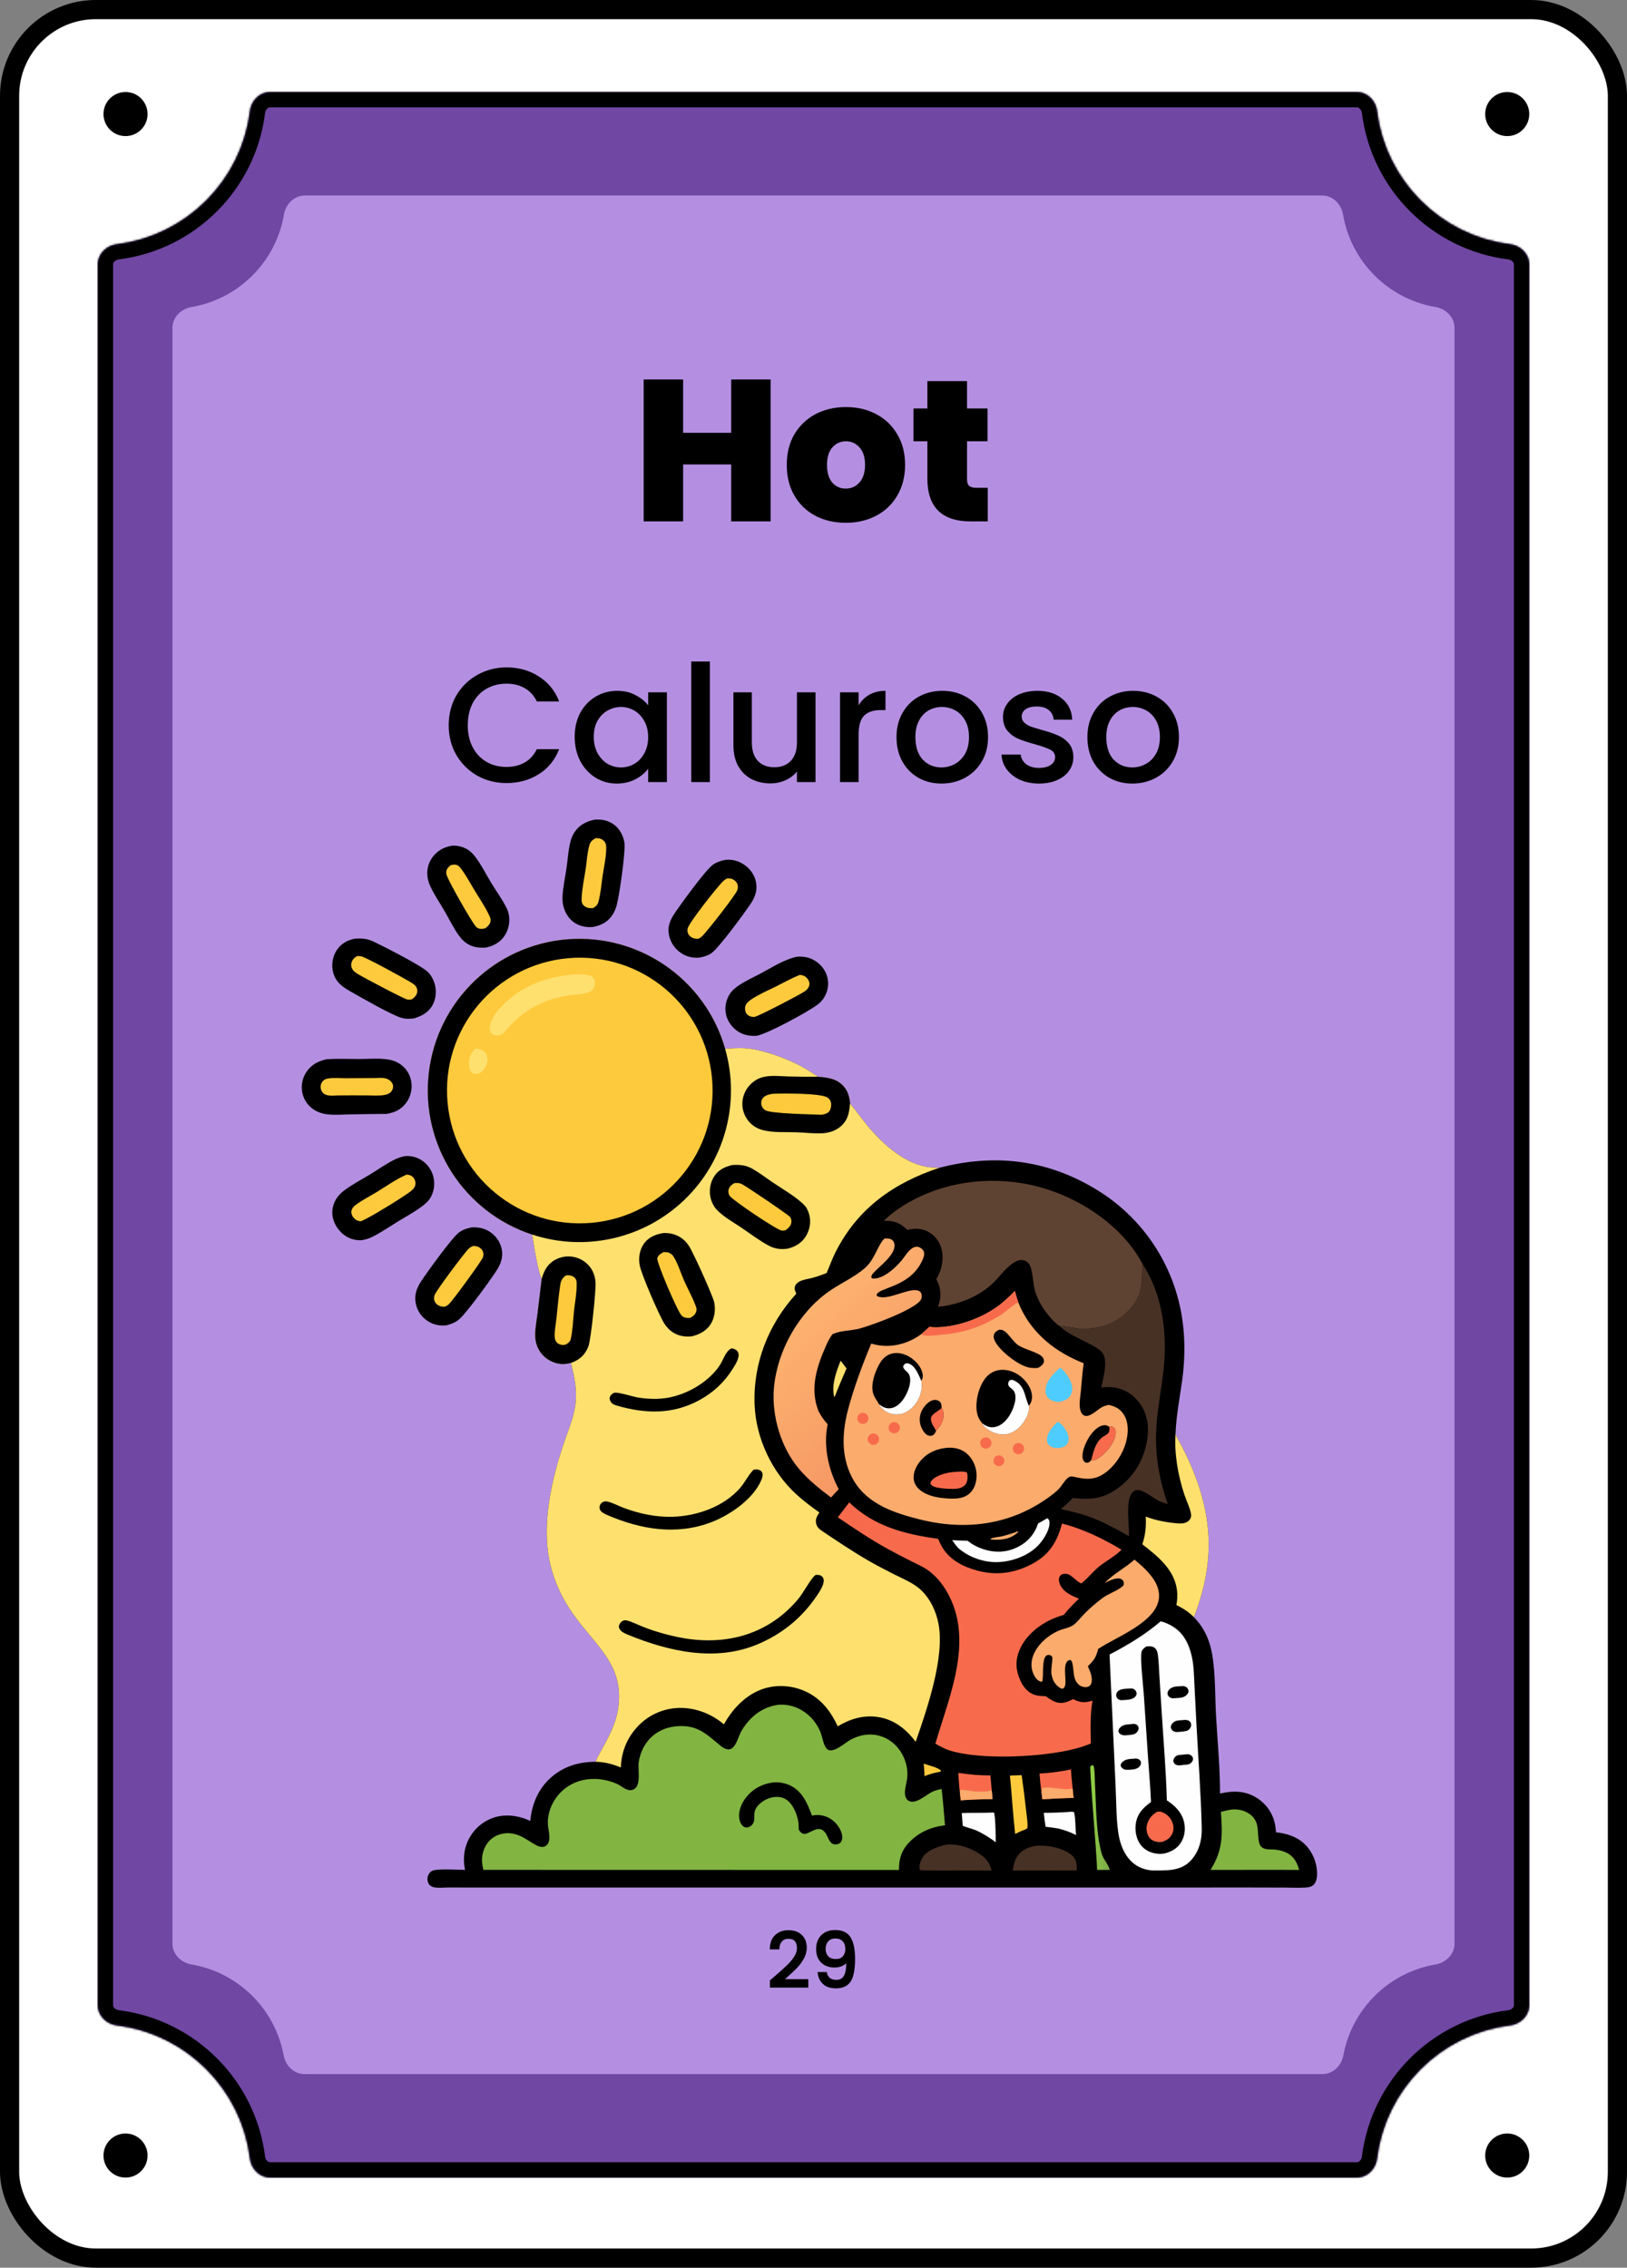 <svg width="849" height="1183" viewBox="0 0 849 1183" fill="none" xmlns="http://www.w3.org/2000/svg">
<rect x="0" y="0" width="849" height="1183" fill="#808080" stroke="none"/>
<rect x="5" y="5" width="839" height="1173" rx="45" fill="white"/>
<rect x="5" y="5" width="839" height="1173" rx="45" stroke="black" stroke-width="10"/>
<circle cx="786.5" cy="1124.5" r="11.5" fill="black"/>
<circle cx="786.5" cy="59.5" r="11.5" fill="black"/>
<path d="M77 1124.5C77 1130.85 71.851 1136 65.5 1136C59.149 1136 54 1130.85 54 1124.5C54 1118.15 59.149 1113 65.5 1113C71.851 1113 77 1118.15 77 1124.5Z" fill="black"/>
<path d="M77 59.5C77 65.851 71.851 71 65.5 71C59.149 71 54 65.851 54 59.5C54 53.149 59.149 48 65.5 48C71.851 48 77 53.149 77 59.5Z" fill="black"/>
<mask id="path-6-inside-1_97_30" fill="white">
<path d="M708 48C713.523 48 717.934 52.5 718.616 57.98C723.122 94.183 751.817 122.878 788.02 127.384C793.5 128.066 798 132.477 798 138V1046C798 1051.52 793.5 1055.93 788.02 1056.62C751.817 1061.12 723.122 1089.82 718.616 1126.02C717.934 1131.5 713.523 1136 708 1136H141C135.477 1136 131.066 1131.5 130.384 1126.02C125.878 1089.82 97.183 1061.12 60.98 1056.62C55.5 1055.93 51 1051.52 51 1046V138C51 132.477 55.5 128.066 60.98 127.384C97.183 122.878 125.878 94.183 130.384 57.98C131.066 52.5 135.477 48 141 48H708Z"/>
</mask>
<path d="M708 48C713.523 48 717.934 52.5 718.616 57.98C723.122 94.183 751.817 122.878 788.02 127.384C793.5 128.066 798 132.477 798 138V1046C798 1051.52 793.5 1055.93 788.02 1056.62C751.817 1061.12 723.122 1089.82 718.616 1126.02C717.934 1131.5 713.523 1136 708 1136H141C135.477 1136 131.066 1131.5 130.384 1126.02C125.878 1089.82 97.183 1061.12 60.98 1056.62C55.5 1055.93 51 1051.52 51 1046V138C51 132.477 55.5 128.066 60.98 127.384C97.183 122.878 125.878 94.183 130.384 57.98C131.066 52.5 135.477 48 141 48H708Z" fill="#7047A3"/>
<path d="M130.384 1126.02L138.322 1125.03L130.384 1126.02ZM718.616 1126.02L710.678 1125.03L718.616 1126.02ZM788.02 1056.62L789.008 1064.56L788.02 1056.62ZM718.616 57.98L726.555 56.992L718.616 57.98ZM718.616 57.98L710.678 58.968C715.635 98.806 747.194 130.365 787.032 135.322L788.02 127.384L789.008 119.445C756.44 115.392 730.608 89.56 726.555 56.992L718.616 57.98ZM798 138H790V1046H798H806V138H798ZM788.02 1056.62L787.032 1048.68C747.194 1053.64 715.635 1085.19 710.678 1125.03L718.616 1126.02L726.555 1127.01C730.608 1094.44 756.44 1068.61 789.008 1064.56L788.02 1056.62ZM708 1136V1128H141V1136V1144H708V1136ZM130.384 1126.02L138.322 1125.03C133.365 1085.19 101.806 1053.64 61.968 1048.68L60.98 1056.62L59.992 1064.56C92.56 1068.61 118.392 1094.44 122.445 1127.01L130.384 1126.02ZM51 1046H59V138H51H43V1046H51ZM60.98 127.384L61.968 135.322C101.806 130.365 133.365 98.806 138.322 58.968L130.384 57.98L122.445 56.992C118.392 89.56 92.56 115.392 59.992 119.445L60.98 127.384ZM141 48V56H708V48V40H141V48ZM130.384 57.98L138.322 58.968C138.438 58.039 138.872 57.231 139.427 56.696C139.954 56.189 140.494 56 141 56V48V40C130.84 40 123.547 48.133 122.445 56.992L130.384 57.98ZM51 138H59C59 137.494 59.189 136.954 59.696 136.427C60.231 135.872 61.039 135.438 61.968 135.322L60.98 127.384L59.992 119.445C51.133 120.547 43 127.84 43 138H51ZM60.98 1056.62L61.968 1048.68C61.039 1048.56 60.231 1048.13 59.696 1047.57C59.189 1047.05 59 1046.51 59 1046H51H43C43 1056.16 51.133 1063.45 59.992 1064.56L60.98 1056.62ZM141 1136V1128C140.494 1128 139.954 1127.81 139.427 1127.3C138.872 1126.77 138.438 1125.96 138.322 1125.03L130.384 1126.02L122.445 1127.01C123.547 1135.87 130.84 1144 141 1144V1136ZM718.616 1126.02L710.678 1125.03C710.562 1125.96 710.128 1126.77 709.573 1127.3C709.046 1127.81 708.506 1128 708 1128V1136V1144C718.16 1144 725.453 1135.87 726.555 1127.01L718.616 1126.02ZM798 1046H790C790 1046.51 789.811 1047.05 789.304 1047.57C788.769 1048.13 787.961 1048.56 787.032 1048.68L788.02 1056.62L789.008 1064.56C797.867 1063.45 806 1056.16 806 1046H798ZM788.02 127.384L787.032 135.322C787.961 135.438 788.769 135.872 789.304 136.427C789.811 136.954 790 137.494 790 138H798H806C806 127.84 797.867 120.547 789.008 119.445L788.02 127.384ZM718.616 57.98L726.555 56.992C725.453 48.133 718.16 40 708 40V48V56C708.506 56 709.046 56.189 709.573 56.696C710.128 57.231 710.562 58.039 710.678 58.968L718.616 57.98Z" fill="black" mask="url(#path-6-inside-1_97_30)"/>
<path d="M690 102C695.523 102 699.911 106.512 700.837 111.957C705.019 136.563 724.437 155.981 749.043 160.163C754.488 161.089 759 165.477 759 171V1014C759 1019.52 754.488 1023.91 749.043 1024.84C724.711 1028.97 705.454 1048 700.984 1072.22C699.993 1077.59 695.633 1082 690.175 1082H158.825C153.367 1082 149.007 1077.59 148.016 1072.22C143.546 1048 124.288 1028.97 99.957 1024.84C94.512 1023.91 90 1019.52 90 1014V171C90 165.477 94.512 161.089 99.957 160.163C124.563 155.981 143.981 136.563 148.163 111.957C149.089 106.512 153.477 102 159 102H690Z" fill="#B48FE1"/>
<path d="M234.145 378.335C234.145 372.555 235.477 367.37 238.14 362.78C240.86 358.19 244.515 354.62 249.105 352.07C253.752 349.463 258.823 348.16 264.32 348.16C270.61 348.16 276.192 349.718 281.065 352.835C285.995 355.895 289.565 360.258 291.775 365.925H280.13C278.6 362.808 276.475 360.485 273.755 358.955C271.035 357.425 267.89 356.66 264.32 356.66C260.41 356.66 256.925 357.538 253.865 359.295C250.805 361.052 248.397 363.573 246.64 366.86C244.94 370.147 244.09 373.972 244.09 378.335C244.09 382.698 244.94 386.523 246.64 389.81C248.397 393.097 250.805 395.647 253.865 397.46C256.925 399.217 260.41 400.095 264.32 400.095C267.89 400.095 271.035 399.33 273.755 397.8C276.475 396.27 278.6 393.947 280.13 390.83H291.775C289.565 396.497 285.995 400.86 281.065 403.92C276.192 406.98 270.61 408.51 264.32 408.51C258.767 408.51 253.695 407.235 249.105 404.685C244.515 402.078 240.86 398.48 238.14 393.89C235.477 389.3 234.145 384.115 234.145 378.335ZM299.887 384.37C299.887 379.667 300.851 375.502 302.777 371.875C304.761 368.248 307.424 365.443 310.767 363.46C314.167 361.42 317.907 360.4 321.987 360.4C325.671 360.4 328.872 361.137 331.592 362.61C334.369 364.027 336.579 365.812 338.222 367.965V361.165H347.997V408H338.222V401.03C336.579 403.24 334.341 405.082 331.507 406.555C328.674 408.028 325.444 408.765 321.817 408.765C317.794 408.765 314.111 407.745 310.767 405.705C307.424 403.608 304.761 400.718 302.777 397.035C300.851 393.295 299.887 389.073 299.887 384.37ZM338.222 384.54C338.222 381.31 337.542 378.505 336.182 376.125C334.879 373.745 333.151 371.932 330.997 370.685C328.844 369.438 326.521 368.815 324.027 368.815C321.534 368.815 319.211 369.438 317.057 370.685C314.904 371.875 313.147 373.66 311.787 376.04C310.484 378.363 309.832 381.14 309.832 384.37C309.832 387.6 310.484 390.433 311.787 392.87C313.147 395.307 314.904 397.177 317.057 398.48C319.267 399.727 321.591 400.35 324.027 400.35C326.521 400.35 328.844 399.727 330.997 398.48C333.151 397.233 334.879 395.42 336.182 393.04C337.542 390.603 338.222 387.77 338.222 384.54ZM370.415 345.1V408H360.725V345.1H370.415ZM425.552 361.165V408H415.862V402.475C414.332 404.402 412.32 405.932 409.827 407.065C407.39 408.142 404.783 408.68 402.007 408.68C398.323 408.68 395.008 407.915 392.062 406.385C389.172 404.855 386.877 402.588 385.177 399.585C383.533 396.582 382.712 392.955 382.712 388.705V361.165H392.317V387.26C392.317 391.453 393.365 394.683 395.462 396.95C397.558 399.16 400.42 400.265 404.047 400.265C407.673 400.265 410.535 399.16 412.632 396.95C414.785 394.683 415.862 391.453 415.862 387.26V361.165H425.552ZM448.027 367.965C449.444 365.585 451.314 363.743 453.637 362.44C456.017 361.08 458.822 360.4 462.052 360.4V370.43H459.587C455.79 370.43 452.9 371.393 450.917 373.32C448.99 375.247 448.027 378.59 448.027 383.35V408H438.337V361.165H448.027V367.965ZM491.274 408.765C486.854 408.765 482.859 407.773 479.289 405.79C475.719 403.75 472.914 400.917 470.874 397.29C468.834 393.607 467.814 389.357 467.814 384.54C467.814 379.78 468.862 375.558 470.959 371.875C473.056 368.192 475.917 365.358 479.544 363.375C483.171 361.392 487.222 360.4 491.699 360.4C496.176 360.4 500.227 361.392 503.854 363.375C507.481 365.358 510.342 368.192 512.439 371.875C514.536 375.558 515.584 379.78 515.584 384.54C515.584 389.3 514.507 393.522 512.354 397.205C510.201 400.888 507.254 403.75 503.514 405.79C499.831 407.773 495.751 408.765 491.274 408.765ZM491.274 400.35C493.767 400.35 496.091 399.755 498.244 398.565C500.454 397.375 502.239 395.59 503.599 393.21C504.959 390.83 505.639 387.94 505.639 384.54C505.639 381.14 504.987 378.278 503.684 375.955C502.381 373.575 500.652 371.79 498.499 370.6C496.346 369.41 494.022 368.815 491.529 368.815C489.036 368.815 486.712 369.41 484.559 370.6C482.462 371.79 480.791 373.575 479.544 375.955C478.297 378.278 477.674 381.14 477.674 384.54C477.674 389.583 478.949 393.493 481.499 396.27C484.106 398.99 487.364 400.35 491.274 400.35ZM542.163 408.765C538.48 408.765 535.165 408.113 532.218 406.81C529.328 405.45 527.033 403.637 525.333 401.37C523.633 399.047 522.726 396.468 522.613 393.635H532.643C532.813 395.618 533.748 397.29 535.448 398.65C537.205 399.953 539.386 400.605 541.993 400.605C544.713 400.605 546.81 400.095 548.283 399.075C549.813 397.998 550.578 396.638 550.578 394.995C550.578 393.238 549.728 391.935 548.028 391.085C546.385 390.235 543.75 389.3 540.123 388.28C536.61 387.317 533.748 386.382 531.538 385.475C529.328 384.568 527.401 383.18 525.758 381.31C524.171 379.44 523.378 376.975 523.378 373.915C523.378 371.422 524.115 369.155 525.588 367.115C527.061 365.018 529.158 363.375 531.878 362.185C534.655 360.995 537.828 360.4 541.398 360.4C546.725 360.4 551.003 361.76 554.233 364.48C557.52 367.143 559.276 370.798 559.503 375.445H549.813C549.643 373.348 548.793 371.677 547.263 370.43C545.733 369.183 543.665 368.56 541.058 368.56C538.508 368.56 536.553 369.042 535.193 370.005C533.833 370.968 533.153 372.243 533.153 373.83C533.153 375.077 533.606 376.125 534.513 376.975C535.42 377.825 536.525 378.505 537.828 379.015C539.131 379.468 541.058 380.063 543.608 380.8C547.008 381.707 549.785 382.642 551.938 383.605C554.148 384.512 556.046 385.872 557.633 387.685C559.22 389.498 560.041 391.907 560.098 394.91C560.098 397.573 559.361 399.953 557.888 402.05C556.415 404.147 554.318 405.79 551.598 406.98C548.935 408.17 545.79 408.765 542.163 408.765ZM590.883 408.765C586.463 408.765 582.468 407.773 578.898 405.79C575.328 403.75 572.523 400.917 570.483 397.29C568.443 393.607 567.423 389.357 567.423 384.54C567.423 379.78 568.472 375.558 570.568 371.875C572.665 368.192 575.527 365.358 579.153 363.375C582.78 361.392 586.832 360.4 591.308 360.4C595.785 360.4 599.837 361.392 603.463 363.375C607.09 365.358 609.952 368.192 612.048 371.875C614.145 375.558 615.193 379.78 615.193 384.54C615.193 389.3 614.117 393.522 611.963 397.205C609.81 400.888 606.863 403.75 603.123 405.79C599.44 407.773 595.36 408.765 590.883 408.765ZM590.883 400.35C593.377 400.35 595.7 399.755 597.853 398.565C600.063 397.375 601.848 395.59 603.208 393.21C604.568 390.83 605.248 387.94 605.248 384.54C605.248 381.14 604.597 378.278 603.293 375.955C601.99 373.575 600.262 371.79 598.108 370.6C595.955 369.41 593.632 368.815 591.138 368.815C588.645 368.815 586.322 369.41 584.168 370.6C582.072 371.79 580.4 373.575 579.153 375.955C577.907 378.278 577.283 381.14 577.283 384.54C577.283 389.583 578.558 393.493 581.108 396.27C583.715 398.99 586.973 400.35 590.883 400.35Z" fill="black"/>
<mask id="path-10-outside-2_97_30" maskUnits="userSpaceOnUse" x="401" y="1006" width="46" height="32" fill="black">
<rect fill="white" x="401" y="1006" width="46" height="32"/>
<path d="M404.92 1030.8C407.48 1028.59 409.493 1026.77 410.96 1025.36C412.453 1023.92 413.693 1022.43 414.68 1020.88C415.667 1019.33 416.16 1017.79 416.16 1016.24C416.16 1014.64 415.773 1013.39 415 1012.48C414.253 1011.57 413.067 1011.12 411.44 1011.12C409.867 1011.12 408.64 1011.63 407.76 1012.64C406.907 1013.63 406.453 1014.96 406.4 1016.64H402C402.08 1013.6 402.987 1011.28 404.72 1009.68C406.48 1008.05 408.707 1007.24 411.4 1007.24C414.307 1007.24 416.573 1008.04 418.2 1009.64C419.853 1011.24 420.68 1013.37 420.68 1016.04C420.68 1017.96 420.187 1019.81 419.2 1021.6C418.24 1023.36 417.08 1024.95 415.72 1026.36C414.387 1027.75 412.68 1029.36 410.6 1031.2L408.8 1032.8H421.48V1036.6H402.04V1033.28L404.92 1030.8ZM431.166 1029.08C431.433 1030.41 432.006 1031.43 432.886 1032.12C433.766 1032.81 434.953 1033.16 436.446 1033.16C438.339 1033.16 439.726 1032.41 440.606 1030.92C441.486 1029.43 441.926 1026.88 441.926 1023.28C441.286 1024.19 440.379 1024.89 439.206 1025.4C438.059 1025.88 436.806 1026.12 435.446 1026.12C433.713 1026.12 432.139 1025.77 430.726 1025.08C429.313 1024.36 428.193 1023.31 427.366 1021.92C426.566 1020.51 426.166 1018.8 426.166 1016.8C426.166 1013.87 427.019 1011.53 428.726 1009.8C430.459 1008.04 432.833 1007.16 435.846 1007.16C439.473 1007.16 442.046 1008.37 443.566 1010.8C445.113 1013.2 445.886 1016.89 445.886 1021.88C445.886 1025.32 445.593 1028.13 445.006 1030.32C444.446 1032.51 443.459 1034.16 442.046 1035.28C440.633 1036.4 438.673 1036.96 436.166 1036.96C433.313 1036.96 431.113 1036.21 429.566 1034.72C428.019 1033.23 427.153 1031.35 426.966 1029.08H431.166ZM436.246 1022.28C437.846 1022.28 439.099 1021.79 440.006 1020.8C440.939 1019.79 441.406 1018.45 441.406 1016.8C441.406 1014.96 440.913 1013.53 439.926 1012.52C438.966 1011.48 437.646 1010.96 435.966 1010.96C434.286 1010.96 432.953 1011.49 431.966 1012.56C431.006 1013.6 430.526 1014.97 430.526 1016.68C430.526 1018.31 430.993 1019.65 431.926 1020.72C432.886 1021.76 434.326 1022.28 436.246 1022.28Z"/>
</mask>
<path d="M404.92 1030.8C407.48 1028.59 409.493 1026.77 410.96 1025.36C412.453 1023.92 413.693 1022.43 414.68 1020.88C415.667 1019.33 416.16 1017.79 416.16 1016.24C416.16 1014.64 415.773 1013.39 415 1012.48C414.253 1011.57 413.067 1011.12 411.44 1011.12C409.867 1011.12 408.64 1011.63 407.76 1012.64C406.907 1013.63 406.453 1014.96 406.4 1016.64H402C402.08 1013.6 402.987 1011.28 404.72 1009.68C406.48 1008.05 408.707 1007.24 411.4 1007.24C414.307 1007.24 416.573 1008.04 418.2 1009.64C419.853 1011.24 420.68 1013.37 420.68 1016.04C420.68 1017.96 420.187 1019.81 419.2 1021.6C418.24 1023.36 417.08 1024.95 415.72 1026.36C414.387 1027.75 412.68 1029.36 410.6 1031.2L408.8 1032.8H421.48V1036.6H402.04V1033.28L404.92 1030.8ZM431.166 1029.08C431.433 1030.41 432.006 1031.43 432.886 1032.12C433.766 1032.81 434.953 1033.16 436.446 1033.16C438.339 1033.16 439.726 1032.41 440.606 1030.92C441.486 1029.43 441.926 1026.88 441.926 1023.28C441.286 1024.19 440.379 1024.89 439.206 1025.4C438.059 1025.88 436.806 1026.12 435.446 1026.12C433.713 1026.12 432.139 1025.77 430.726 1025.08C429.313 1024.36 428.193 1023.31 427.366 1021.92C426.566 1020.51 426.166 1018.8 426.166 1016.8C426.166 1013.87 427.019 1011.53 428.726 1009.8C430.459 1008.04 432.833 1007.16 435.846 1007.16C439.473 1007.16 442.046 1008.37 443.566 1010.8C445.113 1013.2 445.886 1016.89 445.886 1021.88C445.886 1025.32 445.593 1028.13 445.006 1030.32C444.446 1032.51 443.459 1034.16 442.046 1035.28C440.633 1036.4 438.673 1036.96 436.166 1036.96C433.313 1036.96 431.113 1036.21 429.566 1034.72C428.019 1033.23 427.153 1031.35 426.966 1029.08H431.166ZM436.246 1022.28C437.846 1022.28 439.099 1021.79 440.006 1020.8C440.939 1019.79 441.406 1018.45 441.406 1016.8C441.406 1014.96 440.913 1013.53 439.926 1012.52C438.966 1011.48 437.646 1010.96 435.966 1010.96C434.286 1010.96 432.953 1011.49 431.966 1012.56C431.006 1013.6 430.526 1014.97 430.526 1016.68C430.526 1018.31 430.993 1019.65 431.926 1020.72C432.886 1021.76 434.326 1022.28 436.246 1022.28Z" fill="black"/>
<path d="M404.92 1030.8L405.116 1031.03L405.116 1031.03L404.92 1030.8ZM410.96 1025.36L411.168 1025.58L411.168 1025.58L410.96 1025.36ZM415 1012.48L414.768 1012.67L414.772 1012.67L415 1012.48ZM407.76 1012.64L407.533 1012.44L407.533 1012.44L407.76 1012.64ZM406.4 1016.64V1016.94H406.691L406.7 1016.65L406.4 1016.64ZM402 1016.64L401.7 1016.63L401.692 1016.94H402V1016.64ZM404.72 1009.68L404.923 1009.9L404.924 1009.9L404.72 1009.68ZM418.2 1009.64L417.99 1009.85L417.991 1009.86L418.2 1009.64ZM419.2 1021.6L418.937 1021.45L418.937 1021.46L419.2 1021.6ZM415.72 1026.36L415.504 1026.15L415.504 1026.15L415.72 1026.36ZM410.6 1031.2L410.401 1030.98L410.401 1030.98L410.6 1031.2ZM408.8 1032.8L408.601 1032.58L408.011 1033.1H408.8V1032.8ZM421.48 1032.8H421.78V1032.5H421.48V1032.8ZM421.48 1036.6V1036.9H421.78V1036.6H421.48ZM402.04 1036.6H401.74V1036.9H402.04V1036.6ZM402.04 1033.28L401.844 1033.05L401.74 1033.14V1033.28H402.04ZM404.92 1030.8L405.116 1031.03C407.678 1028.81 409.696 1026.99 411.168 1025.58L410.96 1025.36L410.752 1025.14C409.291 1026.55 407.282 1028.36 404.724 1030.57L404.92 1030.8ZM410.96 1025.36L411.168 1025.58C412.676 1024.12 413.932 1022.61 414.933 1021.04L414.68 1020.88L414.427 1020.72C413.455 1022.24 412.23 1023.72 410.752 1025.14L410.96 1025.36ZM414.68 1020.88L414.933 1021.04C415.945 1019.46 416.46 1017.85 416.46 1016.24H416.16H415.86C415.86 1017.72 415.389 1019.21 414.427 1020.72L414.68 1020.88ZM416.16 1016.24H416.46C416.46 1014.59 416.062 1013.26 415.228 1012.29L415 1012.48L414.772 1012.67C415.485 1013.51 415.86 1014.69 415.86 1016.24H416.16ZM415 1012.48L415.232 1012.29C414.408 1011.29 413.12 1010.82 411.44 1010.82V1011.12V1011.42C413.013 1011.42 414.098 1011.86 414.768 1012.67L415 1012.48ZM411.44 1011.12V1010.82C409.796 1010.82 408.48 1011.35 407.533 1012.44L407.76 1012.64L407.987 1012.84C408.8 1011.9 409.937 1011.42 411.44 1011.42V1011.12ZM407.76 1012.64L407.533 1012.44C406.623 1013.5 406.155 1014.9 406.1 1016.63L406.4 1016.64L406.7 1016.65C406.752 1015.02 407.19 1013.76 407.987 1012.84L407.76 1012.64ZM406.4 1016.64V1016.34H402V1016.64V1016.94H406.4V1016.64ZM402 1016.64L402.3 1016.65C402.378 1013.66 403.266 1011.43 404.923 1009.9L404.72 1009.68L404.517 1009.46C402.708 1011.13 401.782 1013.54 401.7 1016.63L402 1016.64ZM404.72 1009.68L404.924 1009.9C406.621 1008.33 408.772 1007.54 411.4 1007.54V1007.24V1006.94C408.641 1006.94 406.339 1007.78 404.516 1009.46L404.72 1009.68ZM411.4 1007.24V1007.54C414.251 1007.54 416.433 1008.32 417.99 1009.85L418.2 1009.64L418.41 1009.43C416.713 1007.76 414.363 1006.94 411.4 1006.94V1007.24ZM418.2 1009.64L417.991 1009.86C419.577 1011.39 420.38 1013.44 420.38 1016.04H420.68H420.98C420.98 1013.31 420.13 1011.09 418.409 1009.42L418.2 1009.64ZM420.68 1016.04H420.38C420.38 1017.91 419.901 1019.71 418.937 1021.45L419.2 1021.6L419.463 1021.75C420.472 1019.92 420.98 1018.01 420.98 1016.04H420.68ZM419.2 1021.6L418.937 1021.46C417.989 1023.19 416.845 1024.76 415.504 1026.15L415.72 1026.36L415.936 1026.57C417.315 1025.14 418.491 1023.53 419.463 1021.74L419.2 1021.6ZM415.72 1026.36L415.504 1026.15C414.178 1027.53 412.478 1029.14 410.401 1030.98L410.6 1031.2L410.799 1031.42C412.882 1029.58 414.595 1027.96 415.936 1026.57L415.72 1026.36ZM410.6 1031.2L410.401 1030.98L408.601 1032.58L408.8 1032.8L408.999 1033.02L410.799 1031.42L410.6 1031.2ZM408.8 1032.8V1033.1H421.48V1032.8V1032.5H408.8V1032.8ZM421.48 1032.8H421.18V1036.6H421.48H421.78V1032.8H421.48ZM421.48 1036.6V1036.3H402.04V1036.6V1036.9H421.48V1036.6ZM402.04 1036.6H402.34V1033.28H402.04H401.74V1036.6H402.04ZM402.04 1033.28L402.236 1033.51L405.116 1031.03L404.92 1030.8L404.724 1030.57L401.844 1033.05L402.04 1033.28ZM431.166 1029.08L431.46 1029.02L431.412 1028.78H431.166V1029.08ZM432.886 1032.12L432.7 1032.36L432.886 1032.12ZM440.606 1030.92L440.347 1030.77L440.606 1030.92ZM441.926 1023.28H442.226V1022.33L441.681 1023.11L441.926 1023.28ZM439.206 1025.4L439.322 1025.68L439.325 1025.68L439.206 1025.4ZM430.726 1025.08L430.59 1025.35L430.594 1025.35L430.726 1025.08ZM427.366 1021.92L427.105 1022.07L427.108 1022.07L427.366 1021.92ZM428.726 1009.8L428.512 1009.59L428.512 1009.59L428.726 1009.8ZM443.566 1010.8L443.312 1010.96L443.314 1010.96L443.566 1010.8ZM445.006 1030.32L444.716 1030.24L444.715 1030.25L445.006 1030.32ZM442.046 1035.28L442.232 1035.52L442.046 1035.28ZM429.566 1034.72L429.358 1034.94L429.566 1034.72ZM426.966 1029.08V1028.78H426.64L426.667 1029.1L426.966 1029.08ZM440.006 1020.8L439.785 1020.6L439.785 1020.6L440.006 1020.8ZM439.926 1012.52L439.705 1012.72L439.711 1012.73L439.926 1012.52ZM431.966 1012.56L431.746 1012.36L431.745 1012.36L431.966 1012.56ZM431.926 1020.72L431.7 1020.92L431.705 1020.92L431.926 1020.72ZM431.166 1029.08L430.872 1029.14C431.149 1030.53 431.753 1031.61 432.7 1032.36L432.886 1032.12L433.072 1031.88C432.259 1031.24 431.716 1030.3 431.46 1029.02L431.166 1029.08ZM432.886 1032.12L432.7 1032.36C433.648 1033.1 434.908 1033.46 436.446 1033.46V1033.16V1032.86C434.998 1032.86 433.883 1032.52 433.072 1031.88L432.886 1032.12ZM436.446 1033.16V1033.46C438.434 1033.46 439.925 1032.67 440.864 1031.07L440.606 1030.92L440.347 1030.77C439.527 1032.16 438.245 1032.86 436.446 1032.86V1033.16ZM440.606 1030.92L440.864 1031.07C441.788 1029.5 442.226 1026.89 442.226 1023.28H441.926H441.626C441.626 1026.87 441.184 1029.35 440.347 1030.77L440.606 1030.92ZM441.926 1023.28L441.681 1023.11C441.077 1023.96 440.217 1024.64 439.087 1025.12L439.206 1025.4L439.325 1025.68C440.541 1025.15 441.495 1024.41 442.171 1023.45L441.926 1023.28ZM439.206 1025.4L439.09 1025.12C437.983 1025.59 436.77 1025.82 435.446 1025.82V1026.12V1026.42C436.842 1026.42 438.135 1026.17 439.322 1025.68L439.206 1025.4ZM435.446 1026.12V1025.82C433.754 1025.82 432.226 1025.48 430.858 1024.81L430.726 1025.08L430.594 1025.35C432.052 1026.06 433.671 1026.42 435.446 1026.42V1026.12ZM430.726 1025.08L430.862 1024.81C429.5 1024.12 428.422 1023.11 427.624 1021.77L427.366 1021.92L427.108 1022.07C427.963 1023.51 429.125 1024.6 430.59 1025.35L430.726 1025.08ZM427.366 1021.92L427.627 1021.77C426.858 1020.41 426.466 1018.76 426.466 1016.8H426.166H425.866C425.866 1018.84 426.274 1020.6 427.105 1022.07L427.366 1021.92ZM426.166 1016.8H426.466C426.466 1013.93 427.299 1011.68 428.94 1010.01L428.726 1009.8L428.512 1009.59C426.739 1011.39 425.866 1013.81 425.866 1016.8H426.166ZM428.726 1009.8L428.94 1010.01C430.605 1008.32 432.894 1007.46 435.846 1007.46V1007.16V1006.86C432.771 1006.86 430.314 1007.76 428.512 1009.59L428.726 1009.8ZM435.846 1007.16V1007.46C439.401 1007.46 441.861 1008.64 443.312 1010.96L443.566 1010.8L443.82 1010.64C442.23 1008.1 439.544 1006.86 435.846 1006.86V1007.16ZM443.566 1010.8L443.314 1010.96C444.814 1013.29 445.586 1016.91 445.586 1021.88H445.886H446.186C446.186 1016.87 445.412 1013.11 443.818 1010.64L443.566 1010.8ZM445.886 1021.88H445.586C445.586 1025.31 445.294 1028.09 444.716 1030.24L445.006 1030.32L445.296 1030.4C445.892 1028.18 446.186 1025.33 446.186 1021.88H445.886ZM445.006 1030.32L444.715 1030.25C444.167 1032.38 443.21 1033.97 441.86 1035.04L442.046 1035.28L442.232 1035.52C443.709 1034.35 444.724 1032.63 445.297 1030.39L445.006 1030.32ZM442.046 1035.28L441.86 1035.04C440.517 1036.11 438.631 1036.66 436.166 1036.66V1036.96V1037.26C438.714 1037.26 440.749 1036.69 442.232 1035.52L442.046 1035.28ZM436.166 1036.96V1036.66C433.364 1036.66 431.249 1035.93 429.774 1034.5L429.566 1034.72L429.358 1034.94C430.977 1036.5 433.261 1037.26 436.166 1037.26V1036.96ZM429.566 1034.72L429.774 1034.5C428.283 1033.06 427.446 1031.25 427.265 1029.06L426.966 1029.08L426.667 1029.1C426.859 1031.44 427.755 1033.39 429.358 1034.94L429.566 1034.72ZM426.966 1029.08V1029.38H431.166V1029.08V1028.78H426.966V1029.08ZM436.246 1022.28V1022.58C437.912 1022.58 439.252 1022.06 440.227 1021L440.006 1020.8L439.785 1020.6C438.946 1021.51 437.78 1021.98 436.246 1021.98V1022.28ZM440.006 1020.8L440.227 1021C441.221 1019.92 441.706 1018.51 441.706 1016.8H441.406H441.106C441.106 1018.39 440.658 1019.65 439.785 1020.6L440.006 1020.8ZM441.406 1016.8H441.706C441.706 1014.91 441.197 1013.4 440.141 1012.31L439.926 1012.52L439.711 1012.73C440.628 1013.67 441.106 1015.01 441.106 1016.8H441.406ZM439.926 1012.52L440.146 1012.32C439.119 1011.2 437.713 1010.66 435.966 1010.66V1010.96V1011.26C437.579 1011.26 438.813 1011.76 439.705 1012.72L439.926 1012.52ZM435.966 1010.96V1010.66C434.217 1010.66 432.798 1011.22 431.746 1012.36L431.966 1012.56L432.186 1012.76C433.107 1011.77 434.355 1011.26 435.966 1011.26V1010.96ZM431.966 1012.56L431.745 1012.36C430.724 1013.46 430.226 1014.91 430.226 1016.68H430.526H430.826C430.826 1015.03 431.288 1013.74 432.186 1012.76L431.966 1012.56ZM430.526 1016.68H430.226C430.226 1018.37 430.712 1019.79 431.7 1020.92L431.926 1020.72L432.152 1020.52C431.273 1019.52 430.826 1018.25 430.826 1016.68H430.526ZM431.926 1020.72L431.705 1020.92C432.74 1022.04 434.273 1022.58 436.246 1022.58V1022.28V1021.98C434.379 1021.98 433.031 1021.48 432.146 1020.52L431.926 1020.72Z" fill="black" mask="url(#path-10-outside-2_97_30)"/>
<path d="M402.135 197.975V272H381.555V242.285H356.46V272H335.88V197.975H356.46V225.8H381.555V197.975H402.135ZM441.317 272.735C435.437 272.735 430.152 271.51 425.462 269.06C420.842 266.61 417.202 263.11 414.542 258.56C411.882 254.01 410.552 248.655 410.552 242.495C410.552 236.405 411.882 231.085 414.542 226.535C417.272 221.985 420.947 218.485 425.567 216.035C430.257 213.585 435.542 212.36 441.422 212.36C447.302 212.36 452.552 213.585 457.172 216.035C461.862 218.485 465.537 221.985 468.197 226.535C470.927 231.085 472.292 236.405 472.292 242.495C472.292 248.585 470.927 253.94 468.197 258.56C465.537 263.11 461.862 266.61 457.172 269.06C452.482 271.51 447.197 272.735 441.317 272.735ZM441.317 254.885C444.187 254.885 446.567 253.835 448.457 251.735C450.417 249.565 451.397 246.485 451.397 242.495C451.397 238.505 450.417 235.46 448.457 233.36C446.567 231.26 444.222 230.21 441.422 230.21C438.622 230.21 436.277 231.26 434.387 233.36C432.497 235.46 431.552 238.505 431.552 242.495C431.552 246.555 432.462 249.635 434.282 251.735C436.102 253.835 438.447 254.885 441.317 254.885ZM515.42 254.465V272H506.495C491.445 272 483.92 264.545 483.92 249.635V230.21H476.675V213.095H483.92V198.815H504.605V213.095H515.315V230.21H504.605V249.95C504.605 251.56 504.955 252.715 505.655 253.415C506.425 254.115 507.685 254.465 509.435 254.465H515.42Z" fill="black"/>
<path d="M277.69 644.038C241.892 632.299 219.342 596.941 223.794 559.533C228.246 522.124 258.464 493.046 296.017 490.036C333.569 487.025 368.033 510.918 378.388 547.14C382.246 546.826 386.092 546.56 389.96 546.93C398.611 547.757 410.377 552.171 418.076 556.239C421.146 557.861 424.032 559.852 426.948 561.732C432.029 562.157 436.785 562.716 440.37 566.884C442.484 569.341 443.319 572.445 443.575 575.613C446.887 579.638 449.851 583.929 453.218 587.908C461.109 597.236 472.738 607.714 485.507 608.959C487.054 609.109 488.619 609.154 490.171 609.217C518.319 601.865 545.306 604.757 570.536 619.63C592.742 632.502 608.8 653.806 615.059 678.699C618.458 692.143 618.755 706.341 616.883 720.042C615.621 729.278 613.808 738.342 613.429 747.683C613.449 747.822 613.465 747.963 613.492 748.102C613.809 749.758 615.626 752.303 616.422 753.892C618.391 757.824 620.348 761.765 622.033 765.83C633.294 793.01 633.566 816.395 623.018 843.654C627.279 848.024 630.105 853.158 631.661 859.063C634.369 869.342 633.921 883.587 634.518 894.421C635.27 908.072 636.655 921.985 636.63 935.655C643.42 934.11 649.625 934.071 655.729 937.876C660.55 940.846 663.971 945.634 665.218 951.158C665.571 952.71 665.722 954.283 665.862 955.865C672.366 956.58 678.342 958.706 682.559 963.967C685.87 968.1 687.698 973.796 687.192 979.094C687.027 980.818 686.421 982.622 684.967 983.679C683.85 984.489 682.362 984.617 681.029 984.698C677.704 984.901 674.273 984.73 670.936 984.717L651.664 984.663L588.749 984.686H319.848L251.132 984.683L234.053 984.665C231.653 984.666 228.849 985.041 226.514 984.562C225.374 984.327 224.383 983.794 223.744 982.794C223.045 981.699 222.889 980.326 223.188 979.074C223.487 977.826 224.27 976.62 225.428 976.017C228.05 974.651 239.137 975.451 242.651 975.491C241.363 969.057 242.227 962.748 245.924 957.217C249.249 952.143 254.489 948.633 260.447 947.489C266.039 946.441 271.6 947.604 276.722 949.926C277.537 940.919 281.071 932.703 288.1 926.787C294.709 921.224 302.35 919.112 310.86 919.08C311.517 916.816 313.028 914.542 314.15 912.463C317.647 905.982 321.146 899.606 322.389 892.246C326.29 869.155 311.519 859.342 299.605 842.786C291.275 831.212 286.188 818.388 285.431 804.049C284.538 787.136 288.63 769.777 293.888 753.814C296.276 746.567 299.666 739.232 300.376 731.585C301.054 724.28 299.679 718.014 297.918 710.98C296.157 711.419 294.5 711.712 292.678 711.552C288.759 711.206 284.875 709.089 282.449 706.008C280.808 703.908 279.767 701.402 279.437 698.757C278.894 694.512 279.966 689.615 280.477 685.374L282.669 667.113C280.79 664.184 278.33 648.131 277.69 644.038Z" fill="black"/>
<path d="M277.69 644.038C241.892 632.299 219.342 596.941 223.794 559.533C228.246 522.124 258.464 493.046 296.017 490.036C333.569 487.025 368.034 510.918 378.388 547.14C382.246 546.826 386.093 546.56 389.96 546.93C398.611 547.757 410.378 552.171 418.076 556.239C421.147 557.861 424.032 559.852 426.948 561.732C432.029 562.157 436.785 562.716 440.37 566.884C442.485 569.341 443.319 572.445 443.575 575.613C446.887 579.638 449.852 583.929 453.218 587.908C461.11 597.236 472.738 607.714 485.507 608.959C487.054 609.109 488.619 609.154 490.172 609.217C466.452 617.066 447.546 630.316 436.03 653.17C434.23 656.742 432.928 660.436 431.359 664.099C428.938 665.069 426.526 665.929 424.006 666.61C421.854 667.191 419.317 667.481 417.332 668.46C416.317 668.96 415.315 669.785 414.905 670.871C414.351 672.337 414.915 673.537 415.547 674.865C400.946 690.823 392.813 711.46 393.782 733.144C394.556 750.475 402.838 768.002 415.657 779.672C419.409 783.087 423.458 786.097 427.585 789.039C426.459 790.689 425.468 792.328 425.811 794.408C426.147 796.454 427.275 797.552 428.925 798.656C437.025 804.075 445.185 809.609 453.654 814.44C457.837 816.825 462.143 819.053 466.436 821.235C471.277 823.695 476.815 825.841 480.762 829.648C485.549 834.266 488.411 840.469 489.692 846.934C493.166 864.469 483.639 891.872 477.827 908.66C472.726 901.927 466.376 896.837 457.762 895.677C450.174 894.656 443.611 896.776 437.121 900.585C433.229 892.023 427.463 884.991 418.42 881.582C411.012 878.789 402.543 878.848 395.331 882.188C387.665 885.737 381.802 892.271 377.743 899.553C370.803 893.644 361.678 890.336 352.525 891.086C344.332 891.775 336.761 895.734 331.52 902.069C326.788 907.668 324.129 914.726 323.99 922.056C319.819 920.324 315.405 919.15 310.861 919.08C311.518 916.816 313.028 914.542 314.15 912.463C317.647 905.982 321.146 899.606 322.389 892.246C326.29 869.155 311.519 859.342 299.605 842.786C291.275 831.212 286.188 818.388 285.431 804.049C284.538 787.136 288.63 769.777 293.889 753.814C296.277 746.567 299.666 739.232 300.376 731.585C301.055 724.28 299.679 718.014 297.918 710.98C296.157 711.419 294.501 711.712 292.679 711.552C288.76 711.206 284.876 709.089 282.449 706.008C280.808 703.908 279.767 701.402 279.437 698.757C278.894 694.512 279.966 689.615 280.478 685.374L282.669 667.113C280.791 664.184 278.331 648.131 277.69 644.038Z" fill="#FEE06F"/>
<path d="M277.69 644.038C241.892 632.299 219.342 596.941 223.794 559.533C228.246 522.124 258.464 493.046 296.017 490.036C333.569 487.025 368.034 510.918 378.388 547.14C386.434 575.287 378.275 605.576 357.181 625.875C336.087 646.173 305.507 653.16 277.69 644.038Z" fill="black"/>
<path d="M296.494 499.874C334.56 496.534 368.144 524.64 371.565 562.699C374.985 600.757 346.951 634.401 308.9 637.902C270.735 641.415 236.967 613.278 233.536 575.104C230.105 536.931 258.314 503.224 296.494 499.874Z" fill="#FECA3D"/>
<path d="M301.131 508.319C303.294 508.362 307.025 508.174 308.807 509.455C309.723 510.115 310.198 511.035 310.336 512.146C310.517 513.595 310.077 515.183 309.148 516.314C307.121 518.78 301.808 518.629 298.794 518.993C284.232 520.75 272.324 526.986 263.171 538.542C262.228 539.348 261.193 540.08 259.929 540.215C258.779 540.338 257.587 540.11 256.721 539.301C255.949 538.581 255.615 537.571 255.582 536.536C255.453 532.602 258.925 528.069 261.454 525.328C271.698 514.226 286.327 508.95 301.131 508.319Z" fill="#FEE06F"/>
<path d="M247.957 547.14C248.366 547.131 248.769 547.118 249.176 547.158C250.697 547.309 252.285 548.029 253.254 549.232C254.214 550.424 254.523 552.013 254.335 553.509C254.013 556.079 252.539 558.186 250.513 559.719C250.13 559.888 249.734 560.083 249.317 560.161C248.278 560.356 247.013 560.175 246.215 559.451C244.94 558.295 244.674 556.11 244.717 554.493C244.795 551.612 245.92 549.138 247.957 547.14Z" fill="#FEE06F"/>
<path d="M443.575 575.614C443.143 579.742 442.812 583.264 439.839 586.514C437.071 589.538 433.205 590.994 429.173 591.2C424.876 591.42 420.515 590.898 416.219 590.716C410.395 590.47 403.809 591.012 398.178 589.585C395.765 588.974 393.546 587.814 391.737 586.094C389.011 583.473 387.438 579.875 387.365 576.094C387.322 572.237 388.826 568.522 391.539 565.78C393.36 563.911 395.683 562.493 398.227 561.875C402.552 560.824 407.396 561.474 411.8 561.574C416.849 561.685 421.898 561.738 426.948 561.732C432.029 562.157 436.785 562.716 440.37 566.884C442.485 569.341 443.319 572.446 443.575 575.614Z" fill="black"/>
<path d="M403.283 570.609C408.392 570.364 428.152 570.247 431.762 572.529C432.74 573.147 433.394 574.109 433.628 575.239C433.904 576.576 433.615 578.448 432.835 579.577C431.905 580.922 430.223 581.331 428.71 581.54C423.916 581.295 402.188 581.04 399.283 579.161C398.263 578.508 397.547 577.474 397.296 576.29C397.073 575.22 397.284 573.961 397.915 573.058C399.115 571.339 401.362 570.912 403.283 570.609Z" fill="#FECA3D"/>
<path d="M282.669 667.113C283.814 662.978 285.68 659.452 289.577 657.281C293.043 655.327 297.168 654.913 300.954 656.137C304.582 657.269 307.592 659.831 309.288 663.233C310.234 665.155 310.675 667.218 310.773 669.348C310.973 673.716 308.395 698.567 307.076 702.256C305.77 705.905 303.255 708.689 299.702 710.298C299.123 710.56 298.519 710.773 297.918 710.98C296.157 711.419 294.501 711.712 292.679 711.552C288.76 711.206 284.876 709.089 282.449 706.007C280.808 703.908 279.767 701.402 279.437 698.757C278.894 694.512 279.966 689.615 280.478 685.374L282.669 667.113Z" fill="black"/>
<path d="M295.261 665.373C295.912 665.288 296.505 665.234 297.161 665.316C298.441 665.474 299.598 666.03 300.334 667.119C300.997 668.1 300.926 669.289 300.919 670.423C300.894 674.942 299.974 679.673 299.491 684.18C298.993 688.84 298.909 693.947 297.839 698.485C297.464 700.076 296.476 700.638 295.169 701.461C294.621 701.561 294.042 701.658 293.484 701.632C292.339 701.58 291.127 701.039 290.407 700.138C289.882 699.482 289.564 698.685 289.494 697.847C289.221 694.682 290.019 690.973 290.361 687.797C290.949 682.334 291.41 676.805 292.194 671.369C292.602 668.543 292.889 667.149 295.261 665.373Z" fill="#FECA3D"/>
<path d="M382.043 607.782C385.836 607.524 389.208 607.777 392.593 609.71C396.211 611.777 399.624 614.403 403.076 616.744C407.803 619.95 416.709 625.09 420.267 629.361C421.261 630.553 421.977 632.473 422.35 633.964C423.281 637.689 422.507 641.628 420.534 644.887C418.367 648.468 414.947 650.426 410.987 651.411C407.473 651.883 404.422 651.553 401.242 649.871C396.381 647.301 391.806 643.802 387.26 640.708C382.925 637.757 377.403 634.783 373.843 630.896C372.48 629.407 371.523 627.48 370.968 625.549C369.876 621.721 370.387 617.614 372.381 614.169C374.558 610.458 378.016 608.743 382.043 607.782Z" fill="black"/>
<path d="M383.161 617.219C383.742 617.171 384.319 617.127 384.902 617.143C385.831 617.167 386.524 617.41 387.342 617.845C390.097 619.31 411.504 633.784 412.325 634.94C412.891 635.736 413.088 636.843 412.938 637.8C412.651 639.639 411.241 640.832 409.799 641.836C409.233 641.945 408.535 642.05 407.962 641.983C405.413 641.687 382.372 626.225 380.735 623.824C380.165 622.988 379.958 621.679 380.178 620.697C380.561 618.986 381.749 618.097 383.161 617.219Z" fill="#FECA3D"/>
<path d="M346.059 643.27C349.234 643.046 352.399 643.835 355.098 645.523C356.901 646.643 358.335 648.19 359.493 649.956C361.766 653.425 371.843 675.686 372.657 679.294C373.521 683.123 372.927 687.601 370.757 690.92C368.472 694.417 364.724 696.293 360.766 697.187C357.307 697.5 353.947 696.916 351.001 694.993C349.226 693.835 347.801 692.267 346.67 690.487C343.934 686.183 334.782 665.015 333.836 660.196C333.085 656.366 333.702 652.041 335.993 648.817C338.394 645.438 342.097 643.903 346.059 643.27Z" fill="black"/>
<path d="M346.197 653.223C346.873 653.204 347.571 653.174 348.237 653.302C349.567 653.561 350.729 654.36 351.447 655.509C353.798 659.193 355.188 664.037 356.968 668.065C358.984 672.622 361.54 677.068 363.202 681.759C363.475 682.531 363.582 683.201 363.368 684.004C362.898 685.775 361.629 686.694 360.099 687.535C359.806 687.545 359.512 687.552 359.219 687.553C357.778 687.559 356.609 687.282 355.598 686.193C353.357 683.779 342.594 658.561 342.997 656.42C343.3 654.814 344.917 653.961 346.197 653.223Z" fill="#FECA3D"/>
<path d="M425.67 821.591C426.341 821.582 427.121 821.575 427.774 821.736C428.522 821.92 429.195 822.495 429.535 823.178C430.108 824.335 429.758 825.919 429.308 827.06C428.281 829.663 426.475 832.151 424.858 834.411C417.323 844.942 407.382 852.686 395.498 857.722C373.303 867.129 348.886 861.519 327.532 852.749C326.15 852.151 324.783 851.641 323.787 850.455C323.208 849.765 322.806 848.964 323.012 848.036C323.209 847.145 323.955 846.202 324.719 845.716C325.356 845.31 326.195 845.144 326.934 845.324C330.107 846.095 333.432 847.907 336.534 849.064C342.996 851.497 349.668 853.331 356.465 854.544C379.623 858.591 401.52 852.355 416.801 833.837C419.144 830.997 423.277 823.208 425.438 821.741C425.514 821.689 425.593 821.64 425.67 821.591Z" fill="black"/>
<path d="M393.218 766.725C394.151 766.592 395.067 766.48 395.984 766.77C396.737 767.007 397.394 767.461 397.709 768.21C398.23 769.449 397.734 771.045 397.234 772.207C393.011 782.032 381.119 790.227 371.506 793.977C353.205 801.116 334.341 797.933 316.807 790.322C316.215 790.072 315.637 789.787 315.077 789.47C314.029 788.881 313.126 788.164 312.901 786.912C312.723 785.919 313.045 784.943 313.74 784.221C314.556 783.371 315.617 783.088 316.748 783.3C319.5 783.814 322.496 785.52 325.152 786.513C333.54 789.646 342.103 791.541 351.11 791.265C363.719 790.878 377.503 786.065 386.044 776.421C388.653 773.475 390.345 769.693 393.032 766.911C393.093 766.848 393.156 766.787 393.218 766.725Z" fill="black"/>
<path d="M381.724 703.396C381.935 703.433 382.147 703.469 382.356 703.515C383.5 703.764 384.482 704.296 385.07 705.349C385.579 706.26 385.479 707.431 385.219 708.397C384.69 710.359 383.555 712.147 382.492 713.859C378.065 720.995 372.367 726.369 364.973 730.402C351.063 737.989 336.843 737.596 321.972 733.293C320.869 732.925 319.86 732.684 319.085 731.773C318.47 731.048 317.937 730.03 318.161 729.057C318.394 728.044 319.551 726.825 320.57 726.586C322.643 726.098 330.437 728.707 333.233 729.116C338.228 729.848 343.282 730.059 348.278 729.217C358.582 727.483 369.889 720.948 375.668 712.105C377.402 709.451 378.605 705.047 381.444 703.54C381.536 703.491 381.63 703.444 381.724 703.396Z" fill="black"/>
<path d="M613.429 747.683C613.45 747.822 613.466 747.963 613.492 748.102C613.809 749.758 615.626 752.303 616.422 753.892C618.391 757.824 620.349 761.765 622.033 765.83C633.294 793.01 633.566 816.394 623.019 843.654C620.284 840.896 617.327 839.013 613.856 837.302C614.339 834.818 614.496 832.308 614.204 829.791C612.935 818.881 604.189 811.934 596.099 805.624C597.714 800.705 598.146 796.302 597.866 791.147C602.962 793.185 609.085 794.28 614.563 794.72C616.506 794.876 618.779 794.755 620.287 793.361C621.178 792.538 621.699 791.286 621.531 790.072C621.08 786.811 618.989 782.688 617.936 779.458C614.661 769.409 612.691 758.281 613.429 747.683Z" fill="#FEE06F"/>
<path d="M406.062 889.36C406.347 889.331 406.634 889.301 406.92 889.289C416.303 888.892 424.495 894.946 428.076 903.417C429.147 905.949 429.661 911.012 431.849 912.64C434.851 914.874 441.215 908.965 443.893 907.542C446.257 906.285 448.815 905.371 451.478 905.025C456.481 904.335 461.548 905.72 465.504 908.858C471.099 913.231 474.258 920.854 473.347 927.93C472.991 930.692 471.883 933.696 472.308 936.478C472.489 937.664 473.02 938.738 474.071 939.391C477.633 941.604 483.134 936.432 486.239 934.864C487.902 934.024 489.552 933.641 491.358 933.27C492.071 939.561 492.605 945.905 493.114 952.217C485.899 953.053 479.556 955.791 474.451 961.09C470.441 965.251 469.031 969.805 469.107 975.518L329.018 975.49L252.268 975.471C251.848 973.837 251.509 972.197 251.504 970.5C251.495 966.675 252.863 962.802 255.592 960.075C257.386 958.282 259.79 957.077 262.272 956.596C272.293 954.657 278.065 963.825 283.218 963.502C284.198 963.441 284.962 962.98 285.595 962.232C287.74 959.703 286.09 954.952 285.911 951.898C285.571 946.081 287.93 940.165 291.784 935.861C299.491 927.255 311.689 926.104 321.907 930.598C324.13 931.575 326.607 934.093 329.113 933.89C335.187 933.397 332.686 923.51 333.292 919.292C333.87 915.264 335.555 911.26 338.136 908.104C341.794 903.63 347.148 901.06 352.867 900.563C363.718 899.618 368.284 904.325 375.969 910.708C377.164 911.7 379.083 912.872 380.723 912.576C383.792 912.022 385.127 906.544 386.36 904.046C387.126 902.497 388.103 901.016 389.152 899.645C393.423 894.059 399.044 890.302 406.062 889.36Z" fill="#82B442"/>
<path d="M403.64 929.844C406.477 929.624 409.543 930.159 412.117 931.344C418.659 934.355 421.354 940.831 423.704 947.155C424.773 946.915 425.938 946.829 427.035 946.868C430.466 946.99 433.778 948.591 436.101 951.1C437.923 953.066 439.695 956.145 439.507 958.921C439.436 959.958 439.041 960.975 438.153 961.584C437.285 962.178 435.978 962.351 434.97 962.076C432.719 961.463 432.109 958.273 430.958 956.533C427.101 950.702 422.289 957.547 419.127 956.629C418.026 956.309 417.394 955.438 416.815 954.518C416.748 953.048 416.776 951.526 416.517 950.075C415.809 946.107 413.748 941.08 410.291 938.802C407.909 937.231 405.049 937.121 402.341 937.789C400.335 938.302 398.473 939.266 396.897 940.608C391.458 945.19 395.007 948.218 392.724 951.644C392.159 952.493 390.981 953.228 389.972 953.36C389.186 953.464 388.434 953.204 387.821 952.721C386.596 951.758 385.942 950.067 385.748 948.563C385.249 944.686 386.932 940.72 389.289 937.729C392.913 933.129 397.87 930.517 403.64 929.844Z" fill="black"/>
<path d="M529.575 673.483C530.077 675.515 530.684 677.475 531.367 679.454C537.183 694.056 548.838 704.059 563.077 710.184C563.875 710.527 564.674 710.879 565.487 711.187C564.803 715.872 564.483 720.63 564.045 725.345C563.793 728.053 563.241 731.023 563.423 733.731C563.507 734.983 563.777 736.367 564.527 737.404C564.994 738.05 565.646 738.552 566.455 738.664C569.128 739.033 572.572 735.489 574.787 734.22C575.933 733.563 577.182 733.209 578.452 732.886C581.818 733.623 584.404 734.817 586.352 737.84C588.957 741.883 588.84 747.084 587.752 751.604C586.093 758.493 581.388 765.554 575.291 769.29C567.566 774.023 560.217 769.337 558.098 770.413C555.863 771.548 554.233 774.962 552.501 776.755C551.025 778.282 549.238 779.657 547.525 780.904C527.306 795.624 503.776 798.633 479.877 792.636C466.805 789.357 453.012 784.823 445.66 772.643C438.942 761.514 439.197 748.449 442.297 736.219C445.077 725.257 450.203 711.375 454.643 700.924C462.261 703.206 469.982 702.144 476.977 698.379C478.274 697.681 479.576 696.859 480.754 695.974C482.203 694.765 483.575 693.469 484.959 692.186C486.157 692.344 487.327 692.437 488.536 692.424C499.001 692.313 511.015 688.131 519.599 682.214C523.272 679.682 526.469 676.663 529.575 673.483Z" fill="#FBAB6C"/>
<path d="M529.575 673.483C530.077 675.515 530.684 677.475 531.367 679.454C531.287 679.482 531.207 679.507 531.129 679.537C529.186 680.286 524.456 684.671 521.891 686.217C510.646 692.993 501.797 695.585 488.819 696.554C486.711 696.712 483.435 697.239 481.47 696.403C481.15 696.267 481.02 696.16 480.754 695.974C482.203 694.765 483.575 693.469 484.959 692.186C486.157 692.344 487.327 692.437 488.536 692.424C499.001 692.313 511.015 688.131 519.599 682.214C523.272 679.682 526.469 676.663 529.575 673.483Z" fill="#F76B4C"/>
<path d="M512.612 742.556C512.468 742.377 512.328 742.194 512.182 742.016C510.723 740.233 509.977 738.418 509.664 736.116C508.928 730.704 510.774 723.439 514.103 719.098C515.998 716.628 518.645 715.046 521.75 714.679C525.68 714.214 529.69 715.712 532.728 718.17C535.643 720.527 538.2 724.197 538.503 727.999C538.667 730.04 538.167 731.821 536.854 733.385C537.41 734.938 536.354 737.923 535.664 739.355C533.928 742.958 530.885 746.332 527.057 747.691C523.775 748.855 520.185 748.269 517.135 746.719C515.39 745.832 513.937 744.781 512.744 743.216L512.612 742.556Z" fill="black"/>
<path d="M512.612 742.556C512.706 742.629 512.799 742.705 512.896 742.775C514.895 744.218 516.861 744.92 519.334 744.408C522.515 743.749 525.035 741.152 526.729 738.512C528.715 735.416 531.399 728.631 528.83 725.361C527.987 724.288 526.269 723.648 526.1 722.227C525.997 721.37 526.315 720.809 526.781 720.144C527.642 719.797 528.122 719.719 528.993 720.1C534.775 722.628 534.577 728.27 536.737 733.134C536.775 733.218 536.815 733.301 536.854 733.385C537.41 734.938 536.354 737.923 535.664 739.355C533.928 742.958 530.885 746.332 527.057 747.691C523.775 748.855 520.185 748.269 517.135 746.719C515.39 745.832 513.936 744.781 512.744 743.216L512.612 742.556Z" fill="#FEFEFE"/>
<path d="M494.36 755.271C494.687 755.251 495.014 755.228 495.342 755.226C499.197 755.199 502.704 756.304 505.412 759.166C508.249 762.196 509.751 766.238 509.581 770.385C509.453 773.608 508.396 776.953 505.907 779.13C502.352 782.24 497.583 781.922 493.207 781.624C488.704 781.289 483.591 780.218 480.022 777.267C478.178 775.742 476.92 773.716 476.763 771.293C476.546 767.921 478.204 764.599 480.337 762.085C483.961 757.815 488.871 755.725 494.36 755.271Z" fill="black"/>
<path d="M497.072 767.958C499.279 767.842 502.319 767.348 504.428 768.053C504.774 768.654 504.835 769.113 504.86 769.792C504.925 771.588 504.772 773.49 503.439 774.835C501.077 777.219 496.885 776.717 493.849 776.629C492.397 776.505 490.904 776.375 489.471 776.114C487.986 775.844 486.501 775.456 485.582 774.183C485.553 773.411 485.571 773.058 486.08 772.444C488.383 769.667 493.656 768.331 497.072 767.958Z" fill="#F76B4C"/>
<path d="M458.598 732.467C457.625 730.49 456.349 729.27 455.661 727.007C454.241 722.329 456.482 715.94 458.768 711.782C460.216 709.149 462.262 706.973 465.241 706.174C468.526 705.293 472.072 706.251 474.884 708.031C477.784 709.868 480.626 712.942 481.361 716.353C481.699 717.921 481.589 718.989 480.749 720.353C481.509 724.06 480.404 728.324 478.369 731.453C476.478 734.361 473.612 736.894 470.15 737.636C467.365 738.233 464.31 737.762 461.947 736.135C460.61 735.215 459.345 733.916 458.598 732.467Z" fill="black"/>
<path d="M458.599 732.467C460.321 733.877 462.083 734.853 464.38 734.687C467.006 734.498 469.144 732.746 470.752 730.787C473.27 727.722 476.359 720.706 474.278 716.872C473.44 715.329 471.461 714.695 471.262 712.81C471.671 712.018 471.874 711.719 472.666 711.237C473.286 711.204 473.779 711.202 474.371 711.415C477.676 712.606 479.397 717.38 480.75 720.353C481.509 724.06 480.405 728.324 478.369 731.453C476.478 734.361 473.612 736.894 470.15 737.636C467.365 738.233 464.311 737.762 461.947 736.135C460.61 735.215 459.345 733.916 458.599 732.467Z" fill="#FEFEFE"/>
<path d="M521.387 693.701C521.751 693.708 522.115 693.718 522.478 693.754C524.698 693.967 526.764 697.105 528.191 698.71C529.076 699.706 529.96 700.766 531.038 701.56C534.457 704.08 541.881 705.348 544.02 708.025C544.574 708.718 544.94 709.597 544.702 710.494C544.299 712.003 542.939 712.951 541.63 713.611C539.836 713.766 538.124 713.742 536.371 713.276C530.771 711.787 521.93 704.854 519.265 699.82C518.668 698.692 518.267 697.304 518.743 696.059C519.221 694.811 520.243 694.249 521.387 693.701Z" fill="black"/>
<path d="M569.415 761.725C569.078 762.177 568.504 762.75 567.956 762.938C567.302 763.162 566.748 763.162 566.148 762.784C565.46 762.35 565.112 761.56 564.972 760.791C564.306 757.131 566.89 751.655 569 748.708C570.617 746.451 573.08 743.897 575.945 743.508C577.158 743.343 577.887 743.682 578.859 744.375C579.699 744.229 580.321 744.112 581.091 744.629C581.748 745.069 582.064 745.812 582.139 746.576C582.484 750.061 579.939 754.238 577.665 756.745C576.159 758.404 572.706 761.717 570.368 761.806C570.001 761.82 569.765 761.774 569.415 761.725Z" fill="black"/>
<path d="M578.859 744.375C579.7 744.229 580.321 744.112 581.092 744.629C581.749 745.069 582.065 745.812 582.14 746.576C582.484 750.061 579.939 754.238 577.665 756.745C576.16 758.404 572.706 761.717 570.369 761.806C570.002 761.82 569.766 761.774 569.416 761.725C570.52 757.636 571.432 753.02 574.794 750.107C575.811 749.226 577.521 748.596 578.332 747.582C579.103 746.619 578.931 745.522 578.859 744.375Z" fill="#F76B4C"/>
<path d="M553.276 713.441C555.888 715.481 558.851 719.875 559.401 723.116C559.726 725.033 559.357 727.026 558.138 728.572C556.651 730.455 554.463 731.098 552.179 731.357C550.242 731.203 548.033 730.555 546.727 729.023C545.762 727.892 545.486 726.447 545.59 724.996C545.94 720.092 549.886 716.525 553.276 713.441Z" fill="#4ECCFD"/>
<path d="M488.48 746.352C488.134 747.324 487.558 748.454 486.538 748.858C485.597 749.231 484.539 749.057 483.696 748.535C482.013 747.492 480.595 744.681 480.191 742.828C479.557 739.918 480.115 737.091 481.769 734.616C482.972 732.815 484.975 730.735 487.209 730.344C488.231 730.165 489.493 730.428 490.287 731.129C491.357 732.074 491.287 733.165 491.373 734.498C492.355 735.948 492.524 738.126 492.194 739.823C491.712 742.312 490.236 744.571 488.48 746.352Z" fill="black"/>
<path d="M488.48 746.352C487.446 744.614 485.551 742 485.776 739.915C486.026 737.586 489.659 736.208 491.19 734.686C491.252 734.624 491.312 734.561 491.373 734.498C492.355 735.949 492.523 738.126 492.194 739.823C491.712 742.312 490.236 744.572 488.48 746.352Z" fill="#F76B4C"/>
<path d="M551.824 741.726C551.983 741.783 552.154 741.817 552.302 741.899C554.595 743.186 557.029 746.889 557.533 749.351C557.812 750.716 557.627 752.159 556.83 753.325C555.764 754.885 554.082 755.128 552.354 755.431C550.654 755.431 548.725 755.168 547.433 753.949C546.625 753.188 546.293 752.16 546.296 751.075C546.305 747.404 549.453 744.205 551.824 741.726Z" fill="#4ECCFD"/>
<path d="M454.921 747.927C456.507 747.472 458.162 748.393 458.611 749.981C459.06 751.569 458.133 753.219 456.543 753.663C454.962 754.104 453.322 753.183 452.875 751.603C452.428 750.024 453.343 748.38 454.921 747.927Z" fill="#F76B4C"/>
<path d="M530.571 752.889C531.591 752.574 532.703 752.834 533.476 753.571C534.25 754.308 534.564 755.405 534.298 756.439C534.032 757.474 533.228 758.284 532.195 758.557C530.644 758.966 529.05 758.06 528.608 756.518C528.167 754.976 529.039 753.363 530.571 752.889Z" fill="#F76B4C"/>
<path d="M513.488 749.998C515.02 749.48 516.684 750.292 517.215 751.82C517.746 753.348 516.946 755.018 515.423 755.561C513.883 756.111 512.189 755.3 511.652 753.755C511.115 752.21 511.939 750.523 513.488 749.998Z" fill="#F76B4C"/>
<path d="M465.914 741.973C467.449 741.588 469.013 742.494 469.441 744.018C469.869 745.543 469.007 747.131 467.495 747.602C466.479 747.918 465.371 747.658 464.603 746.922C463.834 746.185 463.526 745.089 463.799 744.061C464.071 743.032 464.881 742.232 465.914 741.973Z" fill="#F76B4C"/>
<path d="M449.08 737.304C450.527 736.659 452.222 737.298 452.883 738.737C453.545 740.176 452.925 741.879 451.494 742.557C450.553 743.002 449.446 742.907 448.595 742.309C447.743 741.711 447.279 740.7 447.38 739.665C447.48 738.629 448.13 737.727 449.08 737.304Z" fill="#F76B4C"/>
<path d="M520.512 759.354C522.011 758.947 523.557 759.835 523.962 761.335C524.367 762.835 523.477 764.38 521.976 764.783C520.478 765.184 518.937 764.297 518.533 762.799C518.13 761.302 519.015 759.76 520.512 759.354Z" fill="#F76B4C"/>
<path d="M443.124 783.763C456.329 796.44 472.052 800.268 489.536 802.82C490.16 804.182 490.767 805.585 491.513 806.884C495.493 813.821 502.817 817.479 510.304 819.442C520.791 822.19 530.773 820.458 540.063 815.018C548.067 810.331 551.843 803.614 554.163 794.83C564.967 797.474 575.719 802.761 585.237 808.445C581.951 811.886 577.296 814.157 573.601 817.179C570.271 819.904 567.63 823.389 564.253 826.064C561.721 824.906 560.433 823.016 558.2 821.654C557.199 821.045 555.673 820.851 554.543 821.169C553.817 821.372 553.199 821.842 552.882 822.538C552.314 823.784 552.586 825.27 553.094 826.485C554.802 830.568 559.185 832.483 563.027 833.988C560.234 836.683 557.505 839.381 555.104 842.438C552.262 843.28 549.523 844.293 546.891 845.668C539.944 849.295 533.59 855.253 531.236 862.92C529.526 868.49 530.676 873.522 533.359 878.538C534.009 879.529 534.738 880.544 535.559 881.4C538.513 884.482 541.737 884.821 545.755 884.887C547.407 886.104 549.108 887.338 551.081 887.973C554.425 889.05 557.05 887.841 560.016 886.399C563.845 888.357 566.092 888.372 570.114 887.195C568.778 894.401 569.071 902.206 569.254 909.512C566.592 910.633 563.852 911.556 561.055 912.275C544.145 916.691 512.094 918.284 495.739 913.244C492.952 912.385 490.614 911.109 488.106 909.63C493.99 889.296 503.571 867.119 499.677 845.554C497.877 835.593 492.312 824.604 483.731 818.808C481.271 817.147 478.418 815.911 475.764 814.578C471.48 812.465 467.243 810.254 463.059 807.948C454.087 802.955 445.626 797.332 437.175 791.521C439.203 788.97 441.186 786.384 443.124 783.763Z" fill="#F76B4C"/>
<path d="M461.091 636.958C465.52 632.61 470.637 629.156 476.092 626.225C496.96 615.008 522.74 613.172 545.246 620.066C565.375 626.232 586.017 640.248 596.045 659.139C595.811 670.035 596.517 676.382 587.936 684.675C581.478 690.917 573.198 693.398 564.322 693.17C561.542 693.099 554.39 691.54 552.887 691.719C550.842 690.474 548.802 688.177 547.255 686.333C544.083 682.608 541.667 678.301 540.142 673.653C538.895 669.783 539.073 660.995 536.387 658.658C530.454 653.494 522.681 664.842 519.142 668.411C517.04 670.526 514.719 672.411 512.217 674.034C505.541 678.38 497.357 680.993 489.45 681.75C489.674 681.146 489.877 680.534 490.057 679.915C491.329 675.536 490.745 671.258 488.573 667.286C491.423 662.649 492.638 657.098 491.344 651.739C490.474 648.016 488.121 644.809 484.831 642.863C481.35 640.82 477.346 640.568 473.51 641.634C472.825 641.013 472.137 640.385 471.412 639.809C468.408 637.422 464.861 636.577 461.091 636.958Z" fill="#5F4332"/>
<path d="M605.692 845.788C609.177 846.714 612.684 848.574 615.299 851.073C618.971 854.583 620.914 859.561 621.962 864.427C622.961 869.068 623.025 873.895 623.27 878.62L624.251 898.09C625.216 916.581 626.662 935.182 627.093 953.685C627.24 960.011 625.625 966.252 621.104 970.885C615.754 976.366 608.121 975.754 601.07 975.78C597.188 975.379 593.876 974.173 590.906 971.583C587.334 968.468 585.145 963.632 584.112 959.09C582.35 951.347 582.56 939.73 582.118 931.479L578.986 863.13C588.695 858.058 597.337 852.898 605.692 845.788Z" fill="#FEFEFE"/>
<path d="M598.201 858.893L598.604 858.865C600.129 858.774 601.658 858.77 602.82 859.92C603.755 860.845 604.003 861.974 604.188 863.229C604.705 866.743 604.755 870.393 604.975 873.943L606.137 892.409C607.106 907.966 608.453 923.622 608.882 939.196C612.791 941.771 616.184 944.938 617.607 949.553C618.737 953.219 618.431 957.447 616.502 960.797C614.513 964.253 611.341 965.979 607.605 966.942C606.471 967.108 605.273 967.166 604.132 967.066C600.725 966.769 597.491 965.328 595.353 962.6C592.926 959.505 592.135 955.154 592.694 951.317C593.45 946.118 596.56 942.998 600.613 940.077C600.313 932.649 599.637 925.22 599.13 917.804L596.858 883.932C596.504 878.945 594.95 865.93 595.655 861.89C595.893 860.523 597.143 859.623 598.201 858.893Z" fill="black"/>
<path d="M603.851 945.132C604.612 945.065 605.364 944.991 606.097 945.251C608.633 946.147 610.669 947.993 611.701 950.479C612.503 952.41 612.603 954.594 611.747 956.525C610.664 958.966 608.91 959.943 606.549 960.87C605.588 961.015 604.797 961.049 603.835 960.875C602.01 960.545 600.433 959.763 599.429 958.152C598.246 956.255 597.994 953.752 598.593 951.616C599.405 948.72 601.306 946.628 603.851 945.132Z" fill="#F76B4C"/>
<path d="M616.38 879.647C617.402 879.516 618.423 879.564 619.231 880.291C619.799 880.801 620.154 881.399 620.179 882.178C620.2 882.851 619.887 883.466 619.461 883.965C617.849 885.852 615.45 885.74 613.188 885.895C612.317 886.036 611.485 886.045 610.688 885.616C609.993 885.243 609.442 884.648 609.27 883.858C609.083 883 609.414 882.215 609.97 881.578C611.632 879.672 614.071 879.787 616.38 879.647Z" fill="black"/>
<path d="M617.007 897.365C618.311 897.255 619.569 897.033 620.67 897.915C621.255 898.375 621.596 899.08 621.591 899.825C621.585 900.612 621.192 901.438 620.673 902.018C619.582 903.236 618.047 903.207 616.538 903.358C615.192 903.505 613.609 903.829 612.362 903.132C611.55 902.678 611.172 902.074 610.933 901.183C611.021 900.233 611.224 899.652 611.881 898.936C613.274 897.418 615.111 897.492 617.007 897.365Z" fill="black"/>
<path d="M590.104 880.83C590.815 880.829 591.288 880.885 591.886 881.308C592.719 881.896 592.986 882.541 593.151 883.512C593.024 884.117 592.932 884.484 592.529 884.976C590.931 886.931 587.378 886.8 585.132 886.943C584.462 886.91 583.936 886.789 583.402 886.344C582.843 885.876 582.477 885.184 582.437 884.454C582.395 883.69 582.709 882.967 583.214 882.405C584.651 880.808 588.08 880.997 590.104 880.83Z" fill="black"/>
<path d="M590.43 899.431C591.229 899.297 591.922 899.212 592.71 899.526C593.411 899.804 593.908 900.348 594.098 901.079C594.32 901.933 593.967 902.799 593.445 903.465C592.247 904.993 590.511 904.959 588.741 905.166C588.39 905.193 588.04 905.213 587.689 905.236C586.774 905.297 586.063 905.312 585.202 904.937C584.333 904.558 583.908 904.111 583.578 903.206C583.664 902.496 583.791 902.022 584.278 901.471C585.956 899.571 588.096 899.612 590.43 899.431Z" fill="black"/>
<path d="M591.846 917.455C592.662 917.369 593.475 917.323 594.206 917.781C594.823 918.168 595.277 918.66 595.379 919.406C595.482 920.157 595.203 920.872 594.715 921.433C593.187 923.191 591.082 923.08 588.942 923.27C588.167 923.285 587.37 923.334 586.64 923.031C585.668 922.627 585.169 922.117 584.756 921.163C584.838 920.451 584.964 919.997 585.463 919.456C587.195 917.58 589.488 917.635 591.846 917.455Z" fill="black"/>
<path d="M617.234 915.373C618.154 915.283 619.738 914.956 620.608 915.266C621.487 915.579 622.235 916.168 622.49 917.103C622.702 917.882 622.337 918.733 621.843 919.326C620.717 920.676 619.079 920.598 617.475 920.718C616.191 920.959 614.344 921.203 613.243 920.376C612.69 919.96 612.276 919.255 612.284 918.549C612.291 917.834 612.74 916.994 613.24 916.492C614.311 915.418 615.826 915.473 617.234 915.373Z" fill="black"/>
<path d="M461.621 646.107C462.986 645.992 464.514 646.032 465.63 646.943C466.366 647.544 466.663 648.387 466.76 649.298C467.331 654.703 458.677 660.702 455.653 664.196C455.045 664.899 454.617 665.579 454.678 666.534L455.21 666.963C460.622 667.524 467.044 661.576 470.273 657.788C472.143 655.595 474.183 651.806 476.913 650.693C477.864 650.306 478.889 650.283 479.83 650.713C480.814 651.162 481.76 651.995 482.091 653.05C482.637 654.789 481.635 656.845 480.863 658.383C474.314 671.428 459.091 671.542 457.501 675.299C457.339 675.683 457.551 675.82 457.732 676.149C462.852 678.825 473.279 672.113 478.635 673.15C479.488 673.315 480.263 673.766 480.663 674.567C481.104 675.451 481.085 676.795 480.698 677.704C478.517 682.82 454.369 691.599 448.39 693.126C443.99 694.25 438.838 694.054 434.706 695.88C434.594 695.929 434.483 695.981 434.372 696.033C432.771 698.194 431.687 700.511 430.62 702.971C425.959 713.711 422.602 724.769 427.118 736.155C428.461 738.731 429.908 740.894 431.905 743.008C429.491 754.28 432.309 766.861 437.665 776.869C436.273 778.266 434.975 779.743 433.667 781.217C427.668 776.738 421.771 771.998 416.91 766.267C407.487 755.156 402.569 738.486 403.853 724.04C405.58 704.617 416.732 684.733 432.721 673.581C438.83 669.321 446.138 666.186 451.665 661.197C456.646 656.702 458.251 648.928 461.621 646.107Z" fill="url(#paint0_linear_97_30)"/>
<path d="M596.044 659.139C606.994 675.747 609.37 696.779 607.007 716.133C605.679 727.001 603.46 737.651 603.244 748.64C603 761.097 605.259 772.931 609.356 784.661C607.502 784.058 605.655 783.461 603.923 782.556C601.118 781.089 595.407 776.091 592.2 777.588C590.768 778.257 589.937 779.869 589.498 781.31C587.727 787.119 589.323 795.248 589.091 801.399C581.854 797.343 574.746 793.343 566.836 790.69C562.445 789.217 558.022 788.353 553.561 787.193C555.746 785.43 557.919 783.593 559.779 781.482C570.467 782.603 576.879 781.705 585.397 774.745C593.227 768.348 597.956 758.846 598.907 748.8C599.529 742.238 598.033 735.874 593.73 730.784C590.242 726.657 585.472 724.073 580.066 723.658C578.266 723.529 576.456 723.619 574.677 723.926C575.526 719.195 578.361 710.029 575.349 705.871C572.013 701.265 558.618 697.665 552.886 691.719C554.389 691.54 561.541 693.099 564.322 693.17C573.197 693.398 581.477 690.917 587.936 684.675C596.517 676.382 595.811 670.035 596.044 659.139Z" fill="#473125"/>
<path d="M591.991 813.631C595.398 816.373 598.989 819.655 601.523 823.22C603.899 826.562 605.39 830.557 604.616 834.704C602.368 846.738 582.329 854.009 573.023 860.238C572.019 864.503 570.813 866.207 567.657 869.244C568.192 870.522 568.838 871.855 569.23 873.183C569.72 874.842 570.108 877.434 569.066 878.969C568.617 879.631 568.019 879.893 567.262 880.057C566.029 880.326 564.517 879.978 563.483 879.277C559.532 876.601 560.577 871.293 559.502 867.368C559.298 866.624 559.088 866.336 558.441 865.95C558.189 865.987 557.992 866.002 557.75 866.11C554.02 867.78 556.878 876.585 555.647 879.728C555.366 880.447 555.1 880.657 554.423 880.976C553.833 880.923 553.391 880.716 552.902 880.383C550.121 878.492 549.216 876.245 548.62 873.091C548.469 870.422 549.034 867.957 549.145 865.333C549.164 864.903 549.163 864.339 548.841 864.024C548.304 863.5 547.511 863.265 546.775 863.371C543.072 863.904 544.912 875.613 543.749 877.319C543.652 877.324 543.555 877.341 543.458 877.333C542.638 877.268 541.67 876.665 541.1 876.087C539.207 874.167 538.186 870.897 538.247 868.245C538.427 860.377 545.695 853.584 552.501 850.665C554.925 849.626 558.067 849.234 560.186 847.67C562.335 846.083 564.105 843.608 566.002 841.705C568.757 838.94 571.78 836.369 574.863 833.975C578.312 831.296 583.302 829.897 586.199 827.182C586.445 826.508 586.531 825.717 586.242 825.031C585.964 824.369 585.46 823.904 584.787 823.656C582.28 822.729 578.634 824.782 576.396 825.818C581.664 820.533 586.729 818.258 591.991 813.631Z" fill="#FBAB6C"/>
<path d="M642.532 944.013C645.325 943.696 648.509 944.233 650.959 945.64C658.164 949.775 655.545 956.015 657.148 961.634C658.265 965.55 662.682 964.567 665.83 964.951C668.078 965.225 670.443 965.903 672.376 967.095C675.488 969.014 677.019 972.087 677.899 975.507L666.884 975.463L631.674 975.495C638.267 965.008 637.924 957.057 637.109 945.221C638.912 944.707 640.682 944.323 642.532 944.013Z" fill="#82B442"/>
<path d="M494.047 962.294C499.665 961.851 504.831 963.478 509.694 966.236C513.785 968.556 516.256 971.198 517.5 975.805L503.818 975.791C496.07 975.796 488.263 975.987 480.524 975.692C479.967 975.326 479.943 975.217 479.821 974.549C479.507 972.843 480.771 969.895 481.724 968.539C484.221 964.986 489.998 963.152 494.047 962.294Z" fill="#473125"/>
<path d="M540.625 962.899C541.214 962.868 541.804 962.844 542.393 962.827C547.872 962.675 555.837 964.364 559.846 968.355C561.969 970.467 561.867 973.037 561.882 975.817L549.774 975.793L528.437 975.826C528.939 973.052 529.39 970.422 531.08 968.065C533.372 964.868 536.906 963.566 540.625 962.899Z" fill="#473125"/>
<path d="M546.456 792.021C546.564 792.101 546.676 792.174 546.778 792.261C547.318 792.725 547.553 793.181 547.621 793.892C547.983 797.646 544.974 802.448 542.619 805.237C537.69 811.072 529.498 814.231 522.033 814.85C514.302 815.49 506.026 812.699 500.135 807.695C498.854 806.378 497.876 804.966 496.861 803.444C499.52 803.651 502.212 803.672 504.879 803.766C507.262 805.662 509.961 807.124 512.851 808.084C518.915 810.155 525.133 809.999 530.913 807.134C536.266 804.481 539.829 800.403 541.706 794.752C543.324 793.933 544.887 792.933 546.456 792.021Z" fill="#FEFEFE"/>
<path d="M542.422 925.201C547.948 924.946 553.443 924.229 558.85 923.057C559.007 926.373 559.416 929.717 559.718 933.025C559.853 934.672 560.024 936.316 560.231 937.956C554.77 938.002 549.355 938.341 543.906 938.646L543.478 934.833C542.948 931.684 542.759 928.384 542.422 925.201Z" fill="#F76B4C"/>
<path d="M543.478 934.834C543.534 934.19 543.599 933.546 543.672 932.904C547.983 931.497 554.529 934.352 559.717 933.025C559.853 934.672 560.024 936.317 560.231 937.956C554.77 938.002 549.355 938.341 543.906 938.646L543.478 934.834Z" fill="#FBAB6C"/>
<path d="M500.068 924.877C505.688 925.717 511.155 926.231 516.844 926.209C517.031 928.794 517.257 931.375 517.52 933.953C517.648 935.492 517.81 937.039 517.9 938.581C512.394 938.634 506.822 938.742 501.335 939.199C501.159 937.746 501.003 936.289 500.868 934.831C500.382 931.598 500.327 928.146 500.068 924.877Z" fill="#F76B4C"/>
<path d="M500.868 934.83L501.171 933.752C501.759 933.42 507.884 934.519 509.101 934.587C511.767 934.736 514.957 934.744 517.52 933.952C517.648 935.492 517.809 937.039 517.9 938.581C512.393 938.634 506.821 938.742 501.334 939.199C501.158 937.746 501.003 936.289 500.868 934.83Z" fill="#FBAB6C"/>
<path d="M526.996 926.271L533.11 926.064C534.017 932.269 534.806 938.49 535.476 944.724C535.794 947.613 536.369 950.712 536.136 953.611C535.559 954.335 534.746 954.495 533.9 954.842C532.457 955.341 531.099 956.075 529.73 956.748C528.584 946.635 528.003 936.41 526.996 926.271Z" fill="#FECA3D"/>
<path d="M518.39 945.549L518.623 945.581C519.497 946.741 519.567 958.901 519.625 961.064C516.268 958.563 512.889 956.446 509.062 954.739C506.86 953.914 504.567 953.374 502.38 952.497C502.179 950.277 502.003 948.056 501.852 945.833C507.362 945.611 512.879 945.817 518.39 945.549Z" fill="#FEFEFE"/>
<path d="M557.375 945.272C558.392 945.19 559.538 944.962 560.484 945.398C561.349 949.185 561.055 953.439 561.537 957.336C558.502 955.726 555.504 954.754 552.186 953.878C550.001 953.488 547.785 953.251 545.583 952.974C545.187 950.569 544.956 948.127 544.673 945.706C548.911 945.701 553.147 945.556 557.375 945.272Z" fill="#FEFEFE"/>
<path d="M570.334 920.763C571.318 921.402 571.277 928.68 571.356 930.074C572.007 941.497 571.841 955.959 574.852 966.883C575.711 969.999 578.291 972.455 579.085 975.38L578.483 975.506L572.488 975.477C572.427 968.247 568.407 923.107 569.002 921.359L570.334 920.763Z" fill="url(#paint1_linear_97_30)"/>
<path d="M438.664 709.841L441.735 713.886C439.784 718.457 437.768 722.965 435.994 727.612L435.516 728.745L435.221 728.553C433.856 722.273 436.389 715.594 438.664 709.841Z" fill="#FEE06F"/>
<path d="M482.01 920.054C484.085 920.867 489.887 922.107 491.063 923.795L490.783 924.226L489.721 924.452C487.172 924.895 484.822 925.65 482.405 926.554C482.417 924.387 482.184 922.213 482.01 920.054Z" fill="#FECA3D"/>
<path d="M531.031 798.885C531.281 799.065 531.177 798.936 531.258 799.33C526.919 803.161 522.684 803.467 517.19 803.169L516.843 802.808C518.254 801.928 520.955 801.93 522.65 801.497C525.514 800.767 528.285 799.987 531.031 798.885Z" fill="#FBAB6C"/>
<path d="M185.227 489.664C188.802 489.452 191.702 489.662 194.995 491.243C200.632 493.949 219.292 503.424 223.135 506.948C224.784 508.46 226.006 510.707 226.693 512.818C227.927 516.603 227.593 520.94 225.653 524.438C223.554 528.222 220.021 530.065 216.043 531.277C213.816 531.56 211.867 531.622 209.658 531.041C204.636 529.72 187.715 519.975 182.284 516.871C178.265 514.574 175.028 511.962 173.835 507.241C172.835 503.328 173.496 499.176 175.661 495.767C177.908 492.277 181.257 490.456 185.227 489.664Z" fill="black"/>
<path d="M186.435 498.761C187.058 498.746 187.686 498.74 188.303 498.835C190.643 499.193 211.325 510.576 214.365 512.456C215.325 513.049 216.463 513.717 217.089 514.676C217.696 515.601 217.9 516.733 217.655 517.812C217.272 519.485 216.08 520.53 214.712 521.437C214.04 521.488 213.321 521.557 212.651 521.464C211.012 521.238 189.765 509.988 186.883 508.219C185.883 507.605 184.734 506.903 184.067 505.92C183.324 504.824 183.077 503.506 183.426 502.226C183.906 500.462 184.893 499.626 186.435 498.761Z" fill="#FECA3D"/>
<path d="M170.426 552.586C176.083 552.205 181.929 552.474 187.605 552.463C192.5 552.453 198.041 551.938 202.842 552.766C205.086 553.152 207.122 553.929 208.991 555.245C212.079 557.412 214.125 560.766 214.638 564.503C215.207 568.354 214.22 572.273 211.896 575.395C209.259 578.906 205.805 580.46 201.588 581.111C195.338 581.134 189.089 581.215 182.841 581.351C178.775 581.433 174.461 581.803 170.432 581.276C168.343 581.002 166.376 580.394 164.543 579.351C161.195 577.462 158.777 574.273 157.862 570.539C156.925 566.662 157.657 562.568 159.881 559.256C162.436 555.389 166.029 553.544 170.426 552.586Z" fill="black"/>
<path d="M195.781 562.405C198.466 562.297 201.339 561.914 203.574 563.772C204.401 564.461 205.095 565.542 205.126 566.648C205.16 567.864 204.72 568.927 203.851 569.771C202.856 570.736 201.591 571.104 200.25 571.296C197.333 571.711 194.093 571.45 191.14 571.436C186.14 571.405 181.138 571.414 176.137 571.463C173.958 571.527 170.602 571.962 168.864 570.43C167.896 569.576 167.299 568.303 167.3 567.008C167.3 565.813 167.759 564.626 168.628 563.795C169.333 563.122 170.144 562.78 171.098 562.629C173.986 562.172 177.24 562.488 180.166 562.49L195.781 562.405Z" fill="#FECA3D"/>
<path d="M211.55 603.093C214.42 602.902 217.28 603.606 219.734 605.109C223 607.134 225.324 610.377 226.192 614.121C227.082 617.893 226.399 622.3 224.173 625.514C223.141 627.004 221.559 628.314 220.109 629.397C216.123 632.374 211.55 634.837 207.297 637.447C202.856 640.172 198.355 643.326 193.638 645.534C191.936 646.33 190.389 646.709 188.554 646.999C185.694 647.113 182.923 646.421 180.494 644.893C177.095 642.753 174.435 638.977 173.64 635.039C172.899 631.37 173.83 627.687 175.999 624.663C177.006 623.26 178.249 622.058 179.626 621.023C183.801 617.884 188.637 615.384 193.107 612.666C197.469 610.013 201.798 606.866 206.412 604.685C208.102 603.886 209.709 603.406 211.55 603.093Z" fill="black"/>
<path d="M212.26 612.746C212.934 612.799 213.684 612.962 214.305 613.234C215.403 613.714 216.145 614.688 216.546 615.792C216.96 616.93 216.925 618.023 216.394 619.115C215.891 620.15 215.042 620.909 214.143 621.599C210.423 624.454 191.971 635.932 188.22 637.11C187.683 637.06 187.179 636.982 186.67 636.798C185.403 636.34 184.291 635.262 183.731 634.041C183.266 633.025 183.202 631.947 183.636 630.908C183.99 630.057 184.581 629.404 185.301 628.839C188.568 626.275 192.729 624.209 196.301 622.047C201.371 618.977 206.812 615.02 212.26 612.746Z" fill="#FECA3D"/>
<path d="M378.502 448.573C381.992 448.234 385.362 449.074 388.261 451.058C391.526 453.292 393.853 456.48 394.539 460.433C395.326 464.969 393.784 468.481 391.288 472.115C388.144 476.691 375.269 494.325 371.353 497.156C369.453 498.531 367.314 499.123 365.051 499.549C361.943 499.853 358.925 499.279 356.212 497.692C352.664 495.657 350.12 492.239 349.19 488.256C348.247 484.084 349.293 480.698 351.544 477.221C354.709 472.332 367.615 454.635 371.567 451.461C373.607 449.823 375.994 449.102 378.502 448.573Z" fill="black"/>
<path d="M379.304 458.285C380.068 458.244 380.86 458.184 381.601 458.406C382.827 458.773 384.071 459.71 384.644 460.868C385.154 461.897 385.161 463.208 384.794 464.284C383.899 466.909 369.26 485.481 366.626 488.173C365.982 488.831 365.252 489.293 364.449 489.73C363.819 489.724 363.179 489.723 362.556 489.613C361.301 489.391 359.955 488.565 359.275 487.47C358.74 486.608 358.55 485.281 358.841 484.313C359.898 480.808 373.818 463.315 376.988 460.04C377.685 459.32 378.446 458.793 379.304 458.285Z" fill="#FECA3D"/>
<path d="M235.68 441.214C238.254 440.982 241.038 441.584 243.311 442.79C245 443.686 246.385 444.955 247.572 446.443C250.998 450.737 253.583 456.062 256.444 460.764C258.81 464.652 261.528 468.4 263.693 472.397C264.337 473.586 264.915 474.832 265.274 476.14C266.321 479.942 265.65 484.36 263.589 487.71C261.274 491.474 257.829 493.36 253.644 494.314C249.924 494.571 246.692 494.236 243.52 492.12C241.954 491.076 240.724 489.762 239.613 488.26C236.728 484.358 234.534 479.693 232.092 475.485C229.655 471.285 226.79 467.095 224.721 462.713C224.025 461.241 223.46 459.708 223.182 458.099C222.528 454.309 223.314 450.471 225.578 447.346C228.135 443.818 231.431 441.972 235.68 441.214Z" fill="black"/>
<path d="M235.39 451.236C236.106 451.149 236.866 451.029 237.586 451.092C238.789 451.197 239.479 451.812 240.205 452.713C242.979 456.157 245.155 460.41 247.457 464.204C250.109 468.577 253.225 473.042 255.332 477.687C255.75 478.607 256.116 479.449 255.984 480.471C255.763 482.191 254.506 483.27 253.221 484.276C252.324 484.519 251.435 484.644 250.503 484.531C249.484 484.408 248.756 483.931 248.121 483.134C245.502 479.849 234.954 461.254 233.336 457.21C232.976 456.309 232.741 455.57 232.897 454.588C233.146 453.017 234.184 452.143 235.39 451.236Z" fill="#FECA3D"/>
<path d="M310.252 427.597C313.56 427.327 316.954 427.901 319.767 429.746C323.052 431.899 325.13 435.522 325.798 439.35C326.581 443.83 323.195 467.382 321.722 472.565C321.199 474.402 320.374 476.207 319.266 477.766C316.821 481.205 313.291 482.916 309.226 483.591C306.196 483.886 302.892 483.231 300.265 481.683C297.035 479.78 294.86 476.304 293.975 472.712C293.557 471.012 293.455 469.301 293.543 467.56C293.796 462.616 294.949 457.555 295.648 452.646C296.285 448.179 296.527 443.488 297.652 439.124C298.087 437.387 298.796 435.73 299.753 434.217C302.234 430.368 305.91 428.523 310.252 427.597Z" fill="black"/>
<path d="M310.818 437.263C311.432 437.256 312.078 437.239 312.682 437.358C313.841 437.587 314.994 438.313 315.63 439.314C316.398 440.522 316.351 441.986 316.311 443.367C316.177 447.932 315.1 452.572 314.427 457.09C313.773 461.482 313.447 466.36 312.211 470.615C311.727 472.282 310.808 472.986 309.33 473.785C308.548 473.776 307.723 473.793 306.956 473.624C305.706 473.348 304.582 472.635 303.946 471.507C303.348 470.447 303.478 469.087 303.546 467.904C303.831 462.914 304.95 457.812 305.684 452.861C306.263 448.957 306.474 444.435 307.631 440.701C308.179 438.933 309.25 438.121 310.818 437.263Z" fill="#FECA3D"/>
<path d="M416.029 499.085C419.555 498.855 422.602 499.465 425.6 501.419C428.834 503.526 431.156 506.767 431.9 510.574C432.626 514.288 431.702 517.957 429.594 521.059C428.631 522.476 427.399 523.54 426.018 524.529C420.804 528.269 400.604 539.278 394.83 540.369C391.353 540.519 388.303 540.101 385.3 538.214C382.119 536.216 379.684 532.949 378.852 529.269C377.997 525.483 378.85 521.493 380.991 518.277C382.089 516.627 383.67 515.355 385.29 514.237C388.773 511.835 392.842 509.984 396.585 508.016C402.6 504.855 409.302 500.412 416.029 499.085Z" fill="black"/>
<path d="M417.475 508.549C418.12 508.672 418.805 508.784 419.414 509.038C420.617 509.54 421.684 510.747 422.167 511.944C422.57 512.944 422.448 514.062 421.949 515.002C421.432 515.98 420.667 516.67 419.75 517.27C416.382 519.474 396.987 529.521 393.718 530.542C392.983 530.507 392.186 530.465 391.49 530.212C390.491 529.848 389.564 529.163 389.167 528.146C388.685 526.91 388.599 525.436 389.191 524.226C389.812 522.956 391.066 522.028 392.212 521.26C396.061 518.675 400.551 516.803 404.706 514.731C408.899 512.641 413.108 510.239 417.475 508.549Z" fill="#FECA3D"/>
<path d="M246.134 640.3C249.212 640.143 252.018 640.563 254.75 642.086C258.024 643.912 260.583 647.046 261.585 650.671C262.67 654.6 261.82 658.286 259.79 661.725C257.18 666.145 243.298 685.21 239.557 688.296C237.56 689.942 235.47 690.739 233.01 691.388C229.628 691.846 226.192 691.086 223.319 689.244C220.096 687.226 217.825 683.993 217.019 680.278C216.024 675.805 217.346 672.089 219.77 668.393C222.926 663.578 235.714 645.927 239.297 643.108C241.297 641.533 243.68 640.798 246.134 640.3Z" fill="black"/>
<path d="M247.035 649.969C247.604 650.025 248.184 650.077 248.743 650.197C249.958 650.457 251.142 651.306 251.755 652.387C252.357 653.448 252.404 654.8 251.984 655.931C251.175 658.108 236.628 677.921 234.422 680.189C233.719 680.911 232.917 681.315 232 681.708C231.247 681.67 230.439 681.654 229.721 681.411C228.478 680.99 227.293 680.075 226.789 678.842C226.377 677.834 226.41 676.435 226.862 675.446C228.267 672.37 241.971 654.024 244.583 651.409C245.295 650.697 246.108 650.329 247.035 649.969Z" fill="#FECA3D"/>
<defs>
<linearGradient id="paint0_linear_97_30" x1="477.091" y1="738.289" x2="423.089" y2="682.026" gradientUnits="userSpaceOnUse">
<stop stop-color="#F69865"/>
<stop offset="1" stop-color="#FDB26F"/>
</linearGradient>
<linearGradient id="paint1_linear_97_30" x1="567.817" y1="947.861" x2="579.255" y2="948.49" gradientUnits="userSpaceOnUse">
<stop stop-color="#92CF44"/>
<stop offset="1" stop-color="#7DAD48"/>
</linearGradient>
</defs>
</svg>
